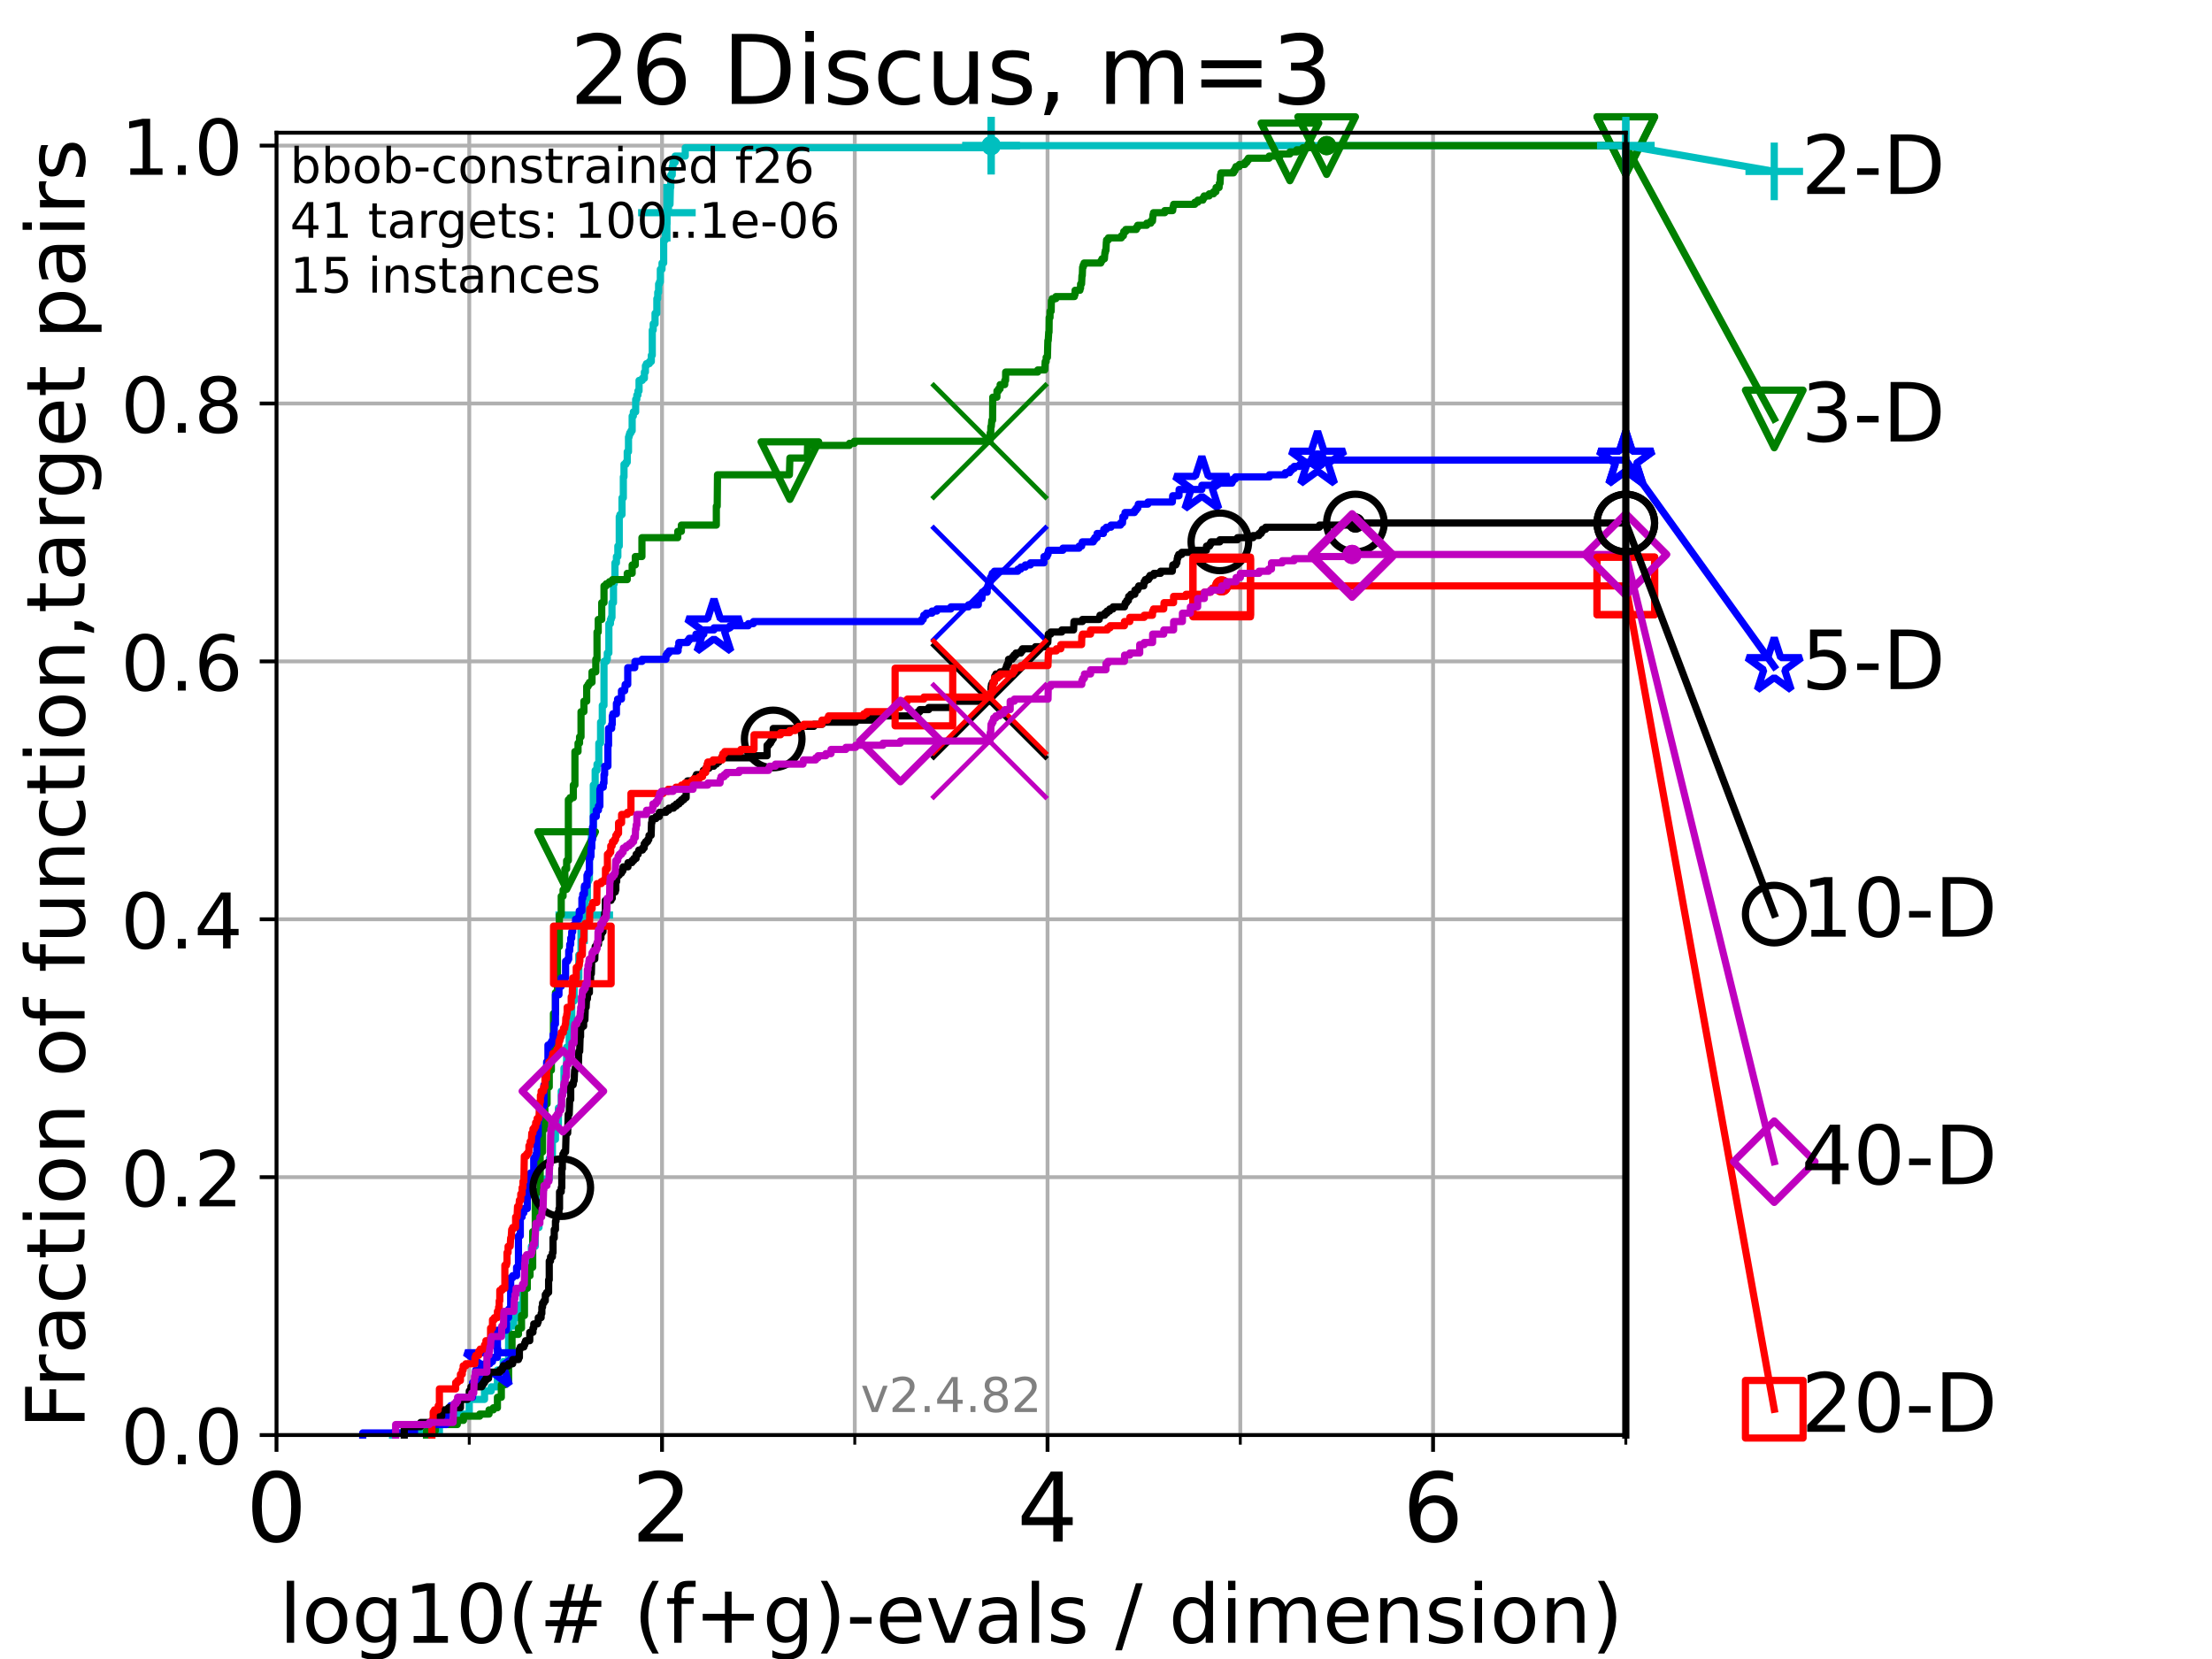 <?xml version="1.0" encoding="utf-8" standalone="no"?>
<!DOCTYPE svg PUBLIC "-//W3C//DTD SVG 1.1//EN"
  "http://www.w3.org/Graphics/SVG/1.1/DTD/svg11.dtd">
<!-- Created with matplotlib (https://matplotlib.org/) -->
<svg height="345.6pt" version="1.1" viewBox="0 0 460.8 345.6" width="460.8pt" xmlns="http://www.w3.org/2000/svg" xmlns:xlink="http://www.w3.org/1999/xlink">
 <defs>
  <style type="text/css">*{stroke-linecap:butt;stroke-linejoin:round;}</style>
 </defs>
 <g id="figure_1">
  <g id="patch_1">
   <path d="M 0 345.6 
L 460.8 345.6 
L 460.8 0 
L 0 0 
z
" style="fill:#ffffff;"/>
  </g>
  <g id="axes_1">
   <g id="patch_2">
    <path d="M 57.6 298.944 
L 338.688 298.944 
L 338.688 27.648 
L 57.6 27.648 
z
" style="fill:#ffffff;"/>
   </g>
   <g id="matplotlib.axis_1">
    <g id="xtick_1">
     <g id="line2d_1">
      <path clip-path="url(#p468c80a33f)" d="M 57.6 298.944 
L 57.6 27.648 
" style="fill:none;stroke:#b0b0b0;stroke-linecap:square;stroke-width:0.8;"/>
     </g>
     <g id="line2d_2">
      <defs>
       <path d="M 0 0 
L 0 3.5 
" id="m3606b615c6" style="stroke:#000000;stroke-width:0.8;"/>
      </defs>
      <g>
       <use style="stroke:#000000;stroke-width:0.8;" x="57.6" xlink:href="#m3606b615c6" y="298.944"/>
      </g>
     </g>
     <g id="text_1">
      <!-- 0 -->
      <g transform="translate(51.237 321.141)scale(0.2 -0.2)">
       <defs>
        <path d="M 31.781 66.406 
Q 24.172 66.406 20.328 58.906 
Q 16.5 51.422 16.5 36.375 
Q 16.5 21.391 20.328 13.891 
Q 24.172 6.391 31.781 6.391 
Q 39.453 6.391 43.281 13.891 
Q 47.125 21.391 47.125 36.375 
Q 47.125 51.422 43.281 58.906 
Q 39.453 66.406 31.781 66.406 
z
M 31.781 74.219 
Q 44.047 74.219 50.516 64.516 
Q 56.984 54.828 56.984 36.375 
Q 56.984 17.969 50.516 8.266 
Q 44.047 -1.422 31.781 -1.422 
Q 19.531 -1.422 13.062 8.266 
Q 6.594 17.969 6.594 36.375 
Q 6.594 54.828 13.062 64.516 
Q 19.531 74.219 31.781 74.219 
z
" id="DejaVuSans-48"/>
       </defs>
       <use xlink:href="#DejaVuSans-48"/>
      </g>
     </g>
    </g>
    <g id="xtick_2">
     <g id="line2d_3">
      <path clip-path="url(#p468c80a33f)" d="M 137.911 298.944 
L 137.911 27.648 
" style="fill:none;stroke:#b0b0b0;stroke-linecap:square;stroke-width:0.8;"/>
     </g>
     <g id="line2d_4">
      <g>
       <use style="stroke:#000000;stroke-width:0.8;" x="137.911" xlink:href="#m3606b615c6" y="298.944"/>
      </g>
     </g>
     <g id="text_2">
      <!-- 2 -->
      <g transform="translate(131.548 321.141)scale(0.2 -0.2)">
       <defs>
        <path d="M 19.188 8.297 
L 53.609 8.297 
L 53.609 0 
L 7.328 0 
L 7.328 8.297 
Q 12.938 14.109 22.625 23.891 
Q 32.328 33.688 34.812 36.531 
Q 39.547 41.844 41.422 45.531 
Q 43.312 49.219 43.312 52.781 
Q 43.312 58.594 39.234 62.25 
Q 35.156 65.922 28.609 65.922 
Q 23.969 65.922 18.812 64.312 
Q 13.672 62.703 7.812 59.422 
L 7.812 69.391 
Q 13.766 71.781 18.938 73 
Q 24.125 74.219 28.422 74.219 
Q 39.75 74.219 46.484 68.547 
Q 53.219 62.891 53.219 53.422 
Q 53.219 48.922 51.531 44.891 
Q 49.859 40.875 45.406 35.406 
Q 44.188 33.984 37.641 27.219 
Q 31.109 20.453 19.188 8.297 
z
" id="DejaVuSans-50"/>
       </defs>
       <use xlink:href="#DejaVuSans-50"/>
      </g>
     </g>
    </g>
    <g id="xtick_3">
     <g id="line2d_5">
      <path clip-path="url(#p468c80a33f)" d="M 218.222 298.944 
L 218.222 27.648 
" style="fill:none;stroke:#b0b0b0;stroke-linecap:square;stroke-width:0.8;"/>
     </g>
     <g id="line2d_6">
      <g>
       <use style="stroke:#000000;stroke-width:0.8;" x="218.222" xlink:href="#m3606b615c6" y="298.944"/>
      </g>
     </g>
     <g id="text_3">
      <!-- 4 -->
      <g transform="translate(211.859 321.141)scale(0.2 -0.2)">
       <defs>
        <path d="M 37.797 64.312 
L 12.891 25.391 
L 37.797 25.391 
z
M 35.203 72.906 
L 47.609 72.906 
L 47.609 25.391 
L 58.016 25.391 
L 58.016 17.188 
L 47.609 17.188 
L 47.609 0 
L 37.797 0 
L 37.797 17.188 
L 4.891 17.188 
L 4.891 26.703 
z
" id="DejaVuSans-52"/>
       </defs>
       <use xlink:href="#DejaVuSans-52"/>
      </g>
     </g>
    </g>
    <g id="xtick_4">
     <g id="line2d_7">
      <path clip-path="url(#p468c80a33f)" d="M 298.533 298.944 
L 298.533 27.648 
" style="fill:none;stroke:#b0b0b0;stroke-linecap:square;stroke-width:0.8;"/>
     </g>
     <g id="line2d_8">
      <g>
       <use style="stroke:#000000;stroke-width:0.8;" x="298.533" xlink:href="#m3606b615c6" y="298.944"/>
      </g>
     </g>
     <g id="text_4">
      <!-- 6 -->
      <g transform="translate(292.17 321.141)scale(0.2 -0.2)">
       <defs>
        <path d="M 33.016 40.375 
Q 26.375 40.375 22.484 35.828 
Q 18.609 31.297 18.609 23.391 
Q 18.609 15.531 22.484 10.953 
Q 26.375 6.391 33.016 6.391 
Q 39.656 6.391 43.531 10.953 
Q 47.406 15.531 47.406 23.391 
Q 47.406 31.297 43.531 35.828 
Q 39.656 40.375 33.016 40.375 
z
M 52.594 71.297 
L 52.594 62.312 
Q 48.875 64.062 45.094 64.984 
Q 41.312 65.922 37.594 65.922 
Q 27.828 65.922 22.672 59.328 
Q 17.531 52.734 16.797 39.406 
Q 19.672 43.656 24.016 45.922 
Q 28.375 48.188 33.594 48.188 
Q 44.578 48.188 50.953 41.516 
Q 57.328 34.859 57.328 23.391 
Q 57.328 12.156 50.688 5.359 
Q 44.047 -1.422 33.016 -1.422 
Q 20.359 -1.422 13.672 8.266 
Q 6.984 17.969 6.984 36.375 
Q 6.984 53.656 15.188 63.938 
Q 23.391 74.219 37.203 74.219 
Q 40.922 74.219 44.703 73.484 
Q 48.484 72.75 52.594 71.297 
z
" id="DejaVuSans-54"/>
       </defs>
       <use xlink:href="#DejaVuSans-54"/>
      </g>
     </g>
    </g>
    <g id="xtick_5">
     <g id="line2d_9">
      <path clip-path="url(#p468c80a33f)" d="M 97.755 298.944 
L 97.755 27.648 
" style="fill:none;stroke:#b0b0b0;stroke-linecap:square;stroke-width:0.8;"/>
     </g>
     <g id="line2d_10">
      <defs>
       <path d="M 0 0 
L 0 2 
" id="m6dfbbb1a4e" style="stroke:#000000;stroke-width:0.6;"/>
      </defs>
      <g>
       <use style="stroke:#000000;stroke-width:0.6;" x="97.755" xlink:href="#m6dfbbb1a4e" y="298.944"/>
      </g>
     </g>
    </g>
    <g id="xtick_6">
     <g id="line2d_11">
      <path clip-path="url(#p468c80a33f)" d="M 178.066 298.944 
L 178.066 27.648 
" style="fill:none;stroke:#b0b0b0;stroke-linecap:square;stroke-width:0.8;"/>
     </g>
     <g id="line2d_12">
      <g>
       <use style="stroke:#000000;stroke-width:0.6;" x="178.066" xlink:href="#m6dfbbb1a4e" y="298.944"/>
      </g>
     </g>
    </g>
    <g id="xtick_7">
     <g id="line2d_13">
      <path clip-path="url(#p468c80a33f)" d="M 258.377 298.944 
L 258.377 27.648 
" style="fill:none;stroke:#b0b0b0;stroke-linecap:square;stroke-width:0.8;"/>
     </g>
     <g id="line2d_14">
      <g>
       <use style="stroke:#000000;stroke-width:0.6;" x="258.377" xlink:href="#m6dfbbb1a4e" y="298.944"/>
      </g>
     </g>
    </g>
    <g id="xtick_8">
     <g id="line2d_15">
      <path clip-path="url(#p468c80a33f)" d="M 338.688 298.944 
L 338.688 27.648 
" style="fill:none;stroke:#b0b0b0;stroke-linecap:square;stroke-width:0.8;"/>
     </g>
     <g id="line2d_16">
      <g>
       <use style="stroke:#000000;stroke-width:0.6;" x="338.688" xlink:href="#m6dfbbb1a4e" y="298.944"/>
      </g>
     </g>
    </g>
    <g id="text_5">
     <!-- log10(# (f+g)-evals / dimension) -->
     <g transform="translate(58.145 342.218)scale(0.17 -0.17)">
      <defs>
       <path d="M 9.422 75.984 
L 18.406 75.984 
L 18.406 0 
L 9.422 0 
z
" id="DejaVuSans-108"/>
       <path d="M 30.609 48.391 
Q 23.391 48.391 19.188 42.75 
Q 14.984 37.109 14.984 27.297 
Q 14.984 17.484 19.156 11.844 
Q 23.344 6.203 30.609 6.203 
Q 37.797 6.203 41.984 11.859 
Q 46.188 17.531 46.188 27.297 
Q 46.188 37.016 41.984 42.703 
Q 37.797 48.391 30.609 48.391 
z
M 30.609 56 
Q 42.328 56 49.016 48.375 
Q 55.719 40.766 55.719 27.297 
Q 55.719 13.875 49.016 6.219 
Q 42.328 -1.422 30.609 -1.422 
Q 18.844 -1.422 12.172 6.219 
Q 5.516 13.875 5.516 27.297 
Q 5.516 40.766 12.172 48.375 
Q 18.844 56 30.609 56 
z
" id="DejaVuSans-111"/>
       <path d="M 45.406 27.984 
Q 45.406 37.75 41.375 43.109 
Q 37.359 48.484 30.078 48.484 
Q 22.859 48.484 18.828 43.109 
Q 14.797 37.75 14.797 27.984 
Q 14.797 18.266 18.828 12.891 
Q 22.859 7.516 30.078 7.516 
Q 37.359 7.516 41.375 12.891 
Q 45.406 18.266 45.406 27.984 
z
M 54.391 6.781 
Q 54.391 -7.172 48.188 -13.984 
Q 42 -20.797 29.203 -20.797 
Q 24.469 -20.797 20.266 -20.094 
Q 16.062 -19.391 12.109 -17.922 
L 12.109 -9.188 
Q 16.062 -11.328 19.922 -12.344 
Q 23.781 -13.375 27.781 -13.375 
Q 36.625 -13.375 41.016 -8.766 
Q 45.406 -4.156 45.406 5.172 
L 45.406 9.625 
Q 42.625 4.781 38.281 2.391 
Q 33.938 0 27.875 0 
Q 17.828 0 11.672 7.656 
Q 5.516 15.328 5.516 27.984 
Q 5.516 40.672 11.672 48.328 
Q 17.828 56 27.875 56 
Q 33.938 56 38.281 53.609 
Q 42.625 51.219 45.406 46.391 
L 45.406 54.688 
L 54.391 54.688 
z
" id="DejaVuSans-103"/>
       <path d="M 12.406 8.297 
L 28.516 8.297 
L 28.516 63.922 
L 10.984 60.406 
L 10.984 69.391 
L 28.422 72.906 
L 38.281 72.906 
L 38.281 8.297 
L 54.391 8.297 
L 54.391 0 
L 12.406 0 
z
" id="DejaVuSans-49"/>
       <path d="M 31 75.875 
Q 24.469 64.656 21.281 53.656 
Q 18.109 42.672 18.109 31.391 
Q 18.109 20.125 21.312 9.062 
Q 24.516 -2 31 -13.188 
L 23.188 -13.188 
Q 15.875 -1.703 12.234 9.375 
Q 8.594 20.453 8.594 31.391 
Q 8.594 42.281 12.203 53.312 
Q 15.828 64.359 23.188 75.875 
z
" id="DejaVuSans-40"/>
       <path d="M 51.125 44 
L 36.922 44 
L 32.812 27.688 
L 47.125 27.688 
z
M 43.797 71.781 
L 38.719 51.516 
L 52.984 51.516 
L 58.109 71.781 
L 65.922 71.781 
L 60.891 51.516 
L 76.125 51.516 
L 76.125 44 
L 58.984 44 
L 54.984 27.688 
L 70.516 27.688 
L 70.516 20.219 
L 53.078 20.219 
L 48 0 
L 40.188 0 
L 45.219 20.219 
L 30.906 20.219 
L 25.875 0 
L 18.016 0 
L 23.094 20.219 
L 7.719 20.219 
L 7.719 27.688 
L 24.906 27.688 
L 29 44 
L 13.281 44 
L 13.281 51.516 
L 30.906 51.516 
L 35.891 71.781 
z
" id="DejaVuSans-35"/>
       <path id="DejaVuSans-32"/>
       <path d="M 37.109 75.984 
L 37.109 68.5 
L 28.516 68.5 
Q 23.688 68.5 21.797 66.547 
Q 19.922 64.594 19.922 59.516 
L 19.922 54.688 
L 34.719 54.688 
L 34.719 47.703 
L 19.922 47.703 
L 19.922 0 
L 10.891 0 
L 10.891 47.703 
L 2.297 47.703 
L 2.297 54.688 
L 10.891 54.688 
L 10.891 58.5 
Q 10.891 67.625 15.141 71.797 
Q 19.391 75.984 28.609 75.984 
z
" id="DejaVuSans-102"/>
       <path d="M 46 62.703 
L 46 35.5 
L 73.188 35.5 
L 73.188 27.203 
L 46 27.203 
L 46 0 
L 37.797 0 
L 37.797 27.203 
L 10.594 27.203 
L 10.594 35.5 
L 37.797 35.5 
L 37.797 62.703 
z
" id="DejaVuSans-43"/>
       <path d="M 8.016 75.875 
L 15.828 75.875 
Q 23.141 64.359 26.781 53.312 
Q 30.422 42.281 30.422 31.391 
Q 30.422 20.453 26.781 9.375 
Q 23.141 -1.703 15.828 -13.188 
L 8.016 -13.188 
Q 14.5 -2 17.703 9.062 
Q 20.906 20.125 20.906 31.391 
Q 20.906 42.672 17.703 53.656 
Q 14.5 64.656 8.016 75.875 
z
" id="DejaVuSans-41"/>
       <path d="M 4.891 31.391 
L 31.203 31.391 
L 31.203 23.391 
L 4.891 23.391 
z
" id="DejaVuSans-45"/>
       <path d="M 56.203 29.594 
L 56.203 25.203 
L 14.891 25.203 
Q 15.484 15.922 20.484 11.062 
Q 25.484 6.203 34.422 6.203 
Q 39.594 6.203 44.453 7.469 
Q 49.312 8.734 54.109 11.281 
L 54.109 2.781 
Q 49.266 0.734 44.188 -0.344 
Q 39.109 -1.422 33.891 -1.422 
Q 20.797 -1.422 13.156 6.188 
Q 5.516 13.812 5.516 26.812 
Q 5.516 40.234 12.766 48.109 
Q 20.016 56 32.328 56 
Q 43.359 56 49.781 48.891 
Q 56.203 41.797 56.203 29.594 
z
M 47.219 32.234 
Q 47.125 39.594 43.094 43.984 
Q 39.062 48.391 32.422 48.391 
Q 24.906 48.391 20.391 44.141 
Q 15.875 39.891 15.188 32.172 
z
" id="DejaVuSans-101"/>
       <path d="M 2.984 54.688 
L 12.5 54.688 
L 29.594 8.797 
L 46.688 54.688 
L 56.203 54.688 
L 35.688 0 
L 23.484 0 
z
" id="DejaVuSans-118"/>
       <path d="M 34.281 27.484 
Q 23.391 27.484 19.188 25 
Q 14.984 22.516 14.984 16.5 
Q 14.984 11.719 18.141 8.906 
Q 21.297 6.109 26.703 6.109 
Q 34.188 6.109 38.703 11.406 
Q 43.219 16.703 43.219 25.484 
L 43.219 27.484 
z
M 52.203 31.203 
L 52.203 0 
L 43.219 0 
L 43.219 8.297 
Q 40.141 3.328 35.547 0.953 
Q 30.953 -1.422 24.312 -1.422 
Q 15.922 -1.422 10.953 3.297 
Q 6 8.016 6 15.922 
Q 6 25.141 12.172 29.828 
Q 18.359 34.516 30.609 34.516 
L 43.219 34.516 
L 43.219 35.406 
Q 43.219 41.609 39.141 45 
Q 35.062 48.391 27.688 48.391 
Q 23 48.391 18.547 47.266 
Q 14.109 46.141 10.016 43.891 
L 10.016 52.203 
Q 14.938 54.109 19.578 55.047 
Q 24.219 56 28.609 56 
Q 40.484 56 46.344 49.844 
Q 52.203 43.703 52.203 31.203 
z
" id="DejaVuSans-97"/>
       <path d="M 44.281 53.078 
L 44.281 44.578 
Q 40.484 46.531 36.375 47.5 
Q 32.281 48.484 27.875 48.484 
Q 21.188 48.484 17.844 46.438 
Q 14.5 44.391 14.5 40.281 
Q 14.5 37.156 16.891 35.375 
Q 19.281 33.594 26.516 31.984 
L 29.594 31.297 
Q 39.156 29.25 43.188 25.516 
Q 47.219 21.781 47.219 15.094 
Q 47.219 7.469 41.188 3.016 
Q 35.156 -1.422 24.609 -1.422 
Q 20.219 -1.422 15.453 -0.562 
Q 10.688 0.297 5.422 2 
L 5.422 11.281 
Q 10.406 8.688 15.234 7.391 
Q 20.062 6.109 24.812 6.109 
Q 31.156 6.109 34.562 8.281 
Q 37.984 10.453 37.984 14.406 
Q 37.984 18.062 35.516 20.016 
Q 33.062 21.969 24.703 23.781 
L 21.578 24.516 
Q 13.234 26.266 9.516 29.906 
Q 5.812 33.547 5.812 39.891 
Q 5.812 47.609 11.281 51.797 
Q 16.75 56 26.812 56 
Q 31.781 56 36.172 55.266 
Q 40.578 54.547 44.281 53.078 
z
" id="DejaVuSans-115"/>
       <path d="M 25.391 72.906 
L 33.688 72.906 
L 8.297 -9.281 
L 0 -9.281 
z
" id="DejaVuSans-47"/>
       <path d="M 45.406 46.391 
L 45.406 75.984 
L 54.391 75.984 
L 54.391 0 
L 45.406 0 
L 45.406 8.203 
Q 42.578 3.328 38.25 0.953 
Q 33.938 -1.422 27.875 -1.422 
Q 17.969 -1.422 11.734 6.484 
Q 5.516 14.406 5.516 27.297 
Q 5.516 40.188 11.734 48.094 
Q 17.969 56 27.875 56 
Q 33.938 56 38.25 53.625 
Q 42.578 51.266 45.406 46.391 
z
M 14.797 27.297 
Q 14.797 17.391 18.875 11.75 
Q 22.953 6.109 30.078 6.109 
Q 37.203 6.109 41.297 11.75 
Q 45.406 17.391 45.406 27.297 
Q 45.406 37.203 41.297 42.844 
Q 37.203 48.484 30.078 48.484 
Q 22.953 48.484 18.875 42.844 
Q 14.797 37.203 14.797 27.297 
z
" id="DejaVuSans-100"/>
       <path d="M 9.422 54.688 
L 18.406 54.688 
L 18.406 0 
L 9.422 0 
z
M 9.422 75.984 
L 18.406 75.984 
L 18.406 64.594 
L 9.422 64.594 
z
" id="DejaVuSans-105"/>
       <path d="M 52 44.188 
Q 55.375 50.25 60.062 53.125 
Q 64.75 56 71.094 56 
Q 79.641 56 84.281 50.016 
Q 88.922 44.047 88.922 33.016 
L 88.922 0 
L 79.891 0 
L 79.891 32.719 
Q 79.891 40.578 77.094 44.375 
Q 74.312 48.188 68.609 48.188 
Q 61.625 48.188 57.562 43.547 
Q 53.516 38.922 53.516 30.906 
L 53.516 0 
L 44.484 0 
L 44.484 32.719 
Q 44.484 40.625 41.703 44.406 
Q 38.922 48.188 33.109 48.188 
Q 26.219 48.188 22.156 43.531 
Q 18.109 38.875 18.109 30.906 
L 18.109 0 
L 9.078 0 
L 9.078 54.688 
L 18.109 54.688 
L 18.109 46.188 
Q 21.188 51.219 25.484 53.609 
Q 29.781 56 35.688 56 
Q 41.656 56 45.828 52.969 
Q 50 49.953 52 44.188 
z
" id="DejaVuSans-109"/>
       <path d="M 54.891 33.016 
L 54.891 0 
L 45.906 0 
L 45.906 32.719 
Q 45.906 40.484 42.875 44.328 
Q 39.844 48.188 33.797 48.188 
Q 26.516 48.188 22.312 43.547 
Q 18.109 38.922 18.109 30.906 
L 18.109 0 
L 9.078 0 
L 9.078 54.688 
L 18.109 54.688 
L 18.109 46.188 
Q 21.344 51.125 25.703 53.562 
Q 30.078 56 35.797 56 
Q 45.219 56 50.047 50.172 
Q 54.891 44.344 54.891 33.016 
z
" id="DejaVuSans-110"/>
      </defs>
      <use xlink:href="#DejaVuSans-108"/>
      <use x="27.783" xlink:href="#DejaVuSans-111"/>
      <use x="88.965" xlink:href="#DejaVuSans-103"/>
      <use x="152.441" xlink:href="#DejaVuSans-49"/>
      <use x="216.064" xlink:href="#DejaVuSans-48"/>
      <use x="279.688" xlink:href="#DejaVuSans-40"/>
      <use x="318.701" xlink:href="#DejaVuSans-35"/>
      <use x="402.49" xlink:href="#DejaVuSans-32"/>
      <use x="434.277" xlink:href="#DejaVuSans-40"/>
      <use x="473.291" xlink:href="#DejaVuSans-102"/>
      <use x="508.496" xlink:href="#DejaVuSans-43"/>
      <use x="592.285" xlink:href="#DejaVuSans-103"/>
      <use x="655.762" xlink:href="#DejaVuSans-41"/>
      <use x="694.775" xlink:href="#DejaVuSans-45"/>
      <use x="730.859" xlink:href="#DejaVuSans-101"/>
      <use x="792.383" xlink:href="#DejaVuSans-118"/>
      <use x="851.562" xlink:href="#DejaVuSans-97"/>
      <use x="912.842" xlink:href="#DejaVuSans-108"/>
      <use x="940.625" xlink:href="#DejaVuSans-115"/>
      <use x="992.725" xlink:href="#DejaVuSans-32"/>
      <use x="1024.512" xlink:href="#DejaVuSans-47"/>
      <use x="1058.203" xlink:href="#DejaVuSans-32"/>
      <use x="1089.99" xlink:href="#DejaVuSans-100"/>
      <use x="1153.467" xlink:href="#DejaVuSans-105"/>
      <use x="1181.25" xlink:href="#DejaVuSans-109"/>
      <use x="1278.662" xlink:href="#DejaVuSans-101"/>
      <use x="1340.186" xlink:href="#DejaVuSans-110"/>
      <use x="1403.564" xlink:href="#DejaVuSans-115"/>
      <use x="1455.664" xlink:href="#DejaVuSans-105"/>
      <use x="1483.447" xlink:href="#DejaVuSans-111"/>
      <use x="1544.629" xlink:href="#DejaVuSans-110"/>
      <use x="1608.008" xlink:href="#DejaVuSans-41"/>
     </g>
    </g>
   </g>
   <g id="matplotlib.axis_2">
    <g id="ytick_1">
     <g id="line2d_17">
      <path clip-path="url(#p468c80a33f)" d="M 57.6 298.944 
L 338.688 298.944 
" style="fill:none;stroke:#b0b0b0;stroke-linecap:square;stroke-width:0.8;"/>
     </g>
     <g id="line2d_18">
      <defs>
       <path d="M 0 0 
L -3.5 0 
" id="m28aec7770b" style="stroke:#000000;stroke-width:0.8;"/>
      </defs>
      <g>
       <use style="stroke:#000000;stroke-width:0.8;" x="57.6" xlink:href="#m28aec7770b" y="298.944"/>
      </g>
     </g>
     <g id="text_6">
      <!-- 0.0 -->
      <g transform="translate(25.155 305.023)scale(0.16 -0.16)">
       <defs>
        <path d="M 10.688 12.406 
L 21 12.406 
L 21 0 
L 10.688 0 
z
" id="DejaVuSans-46"/>
       </defs>
       <use xlink:href="#DejaVuSans-48"/>
       <use x="63.623" xlink:href="#DejaVuSans-46"/>
       <use x="95.41" xlink:href="#DejaVuSans-48"/>
      </g>
     </g>
    </g>
    <g id="ytick_2">
     <g id="line2d_19">
      <path clip-path="url(#p468c80a33f)" d="M 57.6 245.222 
L 338.688 245.222 
" style="fill:none;stroke:#b0b0b0;stroke-linecap:square;stroke-width:0.8;"/>
     </g>
     <g id="line2d_20">
      <g>
       <use style="stroke:#000000;stroke-width:0.8;" x="57.6" xlink:href="#m28aec7770b" y="245.222"/>
      </g>
     </g>
     <g id="text_7">
      <!-- 0.2 -->
      <g transform="translate(25.155 251.301)scale(0.16 -0.16)">
       <use xlink:href="#DejaVuSans-48"/>
       <use x="63.623" xlink:href="#DejaVuSans-46"/>
       <use x="95.41" xlink:href="#DejaVuSans-50"/>
      </g>
     </g>
    </g>
    <g id="ytick_3">
     <g id="line2d_21">
      <path clip-path="url(#p468c80a33f)" d="M 57.6 191.5 
L 338.688 191.5 
" style="fill:none;stroke:#b0b0b0;stroke-linecap:square;stroke-width:0.8;"/>
     </g>
     <g id="line2d_22">
      <g>
       <use style="stroke:#000000;stroke-width:0.8;" x="57.6" xlink:href="#m28aec7770b" y="191.5"/>
      </g>
     </g>
     <g id="text_8">
      <!-- 0.4 -->
      <g transform="translate(25.155 197.579)scale(0.16 -0.16)">
       <use xlink:href="#DejaVuSans-48"/>
       <use x="63.623" xlink:href="#DejaVuSans-46"/>
       <use x="95.41" xlink:href="#DejaVuSans-52"/>
      </g>
     </g>
    </g>
    <g id="ytick_4">
     <g id="line2d_23">
      <path clip-path="url(#p468c80a33f)" d="M 57.6 137.778 
L 338.688 137.778 
" style="fill:none;stroke:#b0b0b0;stroke-linecap:square;stroke-width:0.8;"/>
     </g>
     <g id="line2d_24">
      <g>
       <use style="stroke:#000000;stroke-width:0.8;" x="57.6" xlink:href="#m28aec7770b" y="137.778"/>
      </g>
     </g>
     <g id="text_9">
      <!-- 0.6 -->
      <g transform="translate(25.155 143.857)scale(0.16 -0.16)">
       <use xlink:href="#DejaVuSans-48"/>
       <use x="63.623" xlink:href="#DejaVuSans-46"/>
       <use x="95.41" xlink:href="#DejaVuSans-54"/>
      </g>
     </g>
    </g>
    <g id="ytick_5">
     <g id="line2d_25">
      <path clip-path="url(#p468c80a33f)" d="M 57.6 84.056 
L 338.688 84.056 
" style="fill:none;stroke:#b0b0b0;stroke-linecap:square;stroke-width:0.8;"/>
     </g>
     <g id="line2d_26">
      <g>
       <use style="stroke:#000000;stroke-width:0.8;" x="57.6" xlink:href="#m28aec7770b" y="84.056"/>
      </g>
     </g>
     <g id="text_10">
      <!-- 0.8 -->
      <g transform="translate(25.155 90.135)scale(0.16 -0.16)">
       <defs>
        <path d="M 31.781 34.625 
Q 24.75 34.625 20.719 30.859 
Q 16.703 27.094 16.703 20.516 
Q 16.703 13.922 20.719 10.156 
Q 24.75 6.391 31.781 6.391 
Q 38.812 6.391 42.859 10.172 
Q 46.922 13.969 46.922 20.516 
Q 46.922 27.094 42.891 30.859 
Q 38.875 34.625 31.781 34.625 
z
M 21.922 38.812 
Q 15.578 40.375 12.031 44.719 
Q 8.5 49.078 8.5 55.328 
Q 8.5 64.062 14.719 69.141 
Q 20.953 74.219 31.781 74.219 
Q 42.672 74.219 48.875 69.141 
Q 55.078 64.062 55.078 55.328 
Q 55.078 49.078 51.531 44.719 
Q 48 40.375 41.703 38.812 
Q 48.828 37.156 52.797 32.312 
Q 56.781 27.484 56.781 20.516 
Q 56.781 9.906 50.312 4.234 
Q 43.844 -1.422 31.781 -1.422 
Q 19.734 -1.422 13.25 4.234 
Q 6.781 9.906 6.781 20.516 
Q 6.781 27.484 10.781 32.312 
Q 14.797 37.156 21.922 38.812 
z
M 18.312 54.391 
Q 18.312 48.734 21.844 45.562 
Q 25.391 42.391 31.781 42.391 
Q 38.141 42.391 41.719 45.562 
Q 45.312 48.734 45.312 54.391 
Q 45.312 60.062 41.719 63.234 
Q 38.141 66.406 31.781 66.406 
Q 25.391 66.406 21.844 63.234 
Q 18.312 60.062 18.312 54.391 
z
" id="DejaVuSans-56"/>
       </defs>
       <use xlink:href="#DejaVuSans-48"/>
       <use x="63.623" xlink:href="#DejaVuSans-46"/>
       <use x="95.41" xlink:href="#DejaVuSans-56"/>
      </g>
     </g>
    </g>
    <g id="ytick_6">
     <g id="line2d_27">
      <path clip-path="url(#p468c80a33f)" d="M 57.6 30.334 
L 338.688 30.334 
" style="fill:none;stroke:#b0b0b0;stroke-linecap:square;stroke-width:0.8;"/>
     </g>
     <g id="line2d_28">
      <g>
       <use style="stroke:#000000;stroke-width:0.8;" x="57.6" xlink:href="#m28aec7770b" y="30.334"/>
      </g>
     </g>
     <g id="text_11">
      <!-- 1.0 -->
      <g transform="translate(25.155 36.413)scale(0.16 -0.16)">
       <use xlink:href="#DejaVuSans-49"/>
       <use x="63.623" xlink:href="#DejaVuSans-46"/>
       <use x="95.41" xlink:href="#DejaVuSans-48"/>
      </g>
     </g>
    </g>
    <g id="text_12">
     <!-- Fraction of function,target pairs -->
     <g transform="translate(17.62 297.681)rotate(-90)scale(0.17 -0.17)">
      <defs>
       <path d="M 9.812 72.906 
L 51.703 72.906 
L 51.703 64.594 
L 19.672 64.594 
L 19.672 43.109 
L 48.578 43.109 
L 48.578 34.812 
L 19.672 34.812 
L 19.672 0 
L 9.812 0 
z
" id="DejaVuSans-70"/>
       <path d="M 41.109 46.297 
Q 39.594 47.172 37.812 47.578 
Q 36.031 48 33.891 48 
Q 26.266 48 22.188 43.047 
Q 18.109 38.094 18.109 28.812 
L 18.109 0 
L 9.078 0 
L 9.078 54.688 
L 18.109 54.688 
L 18.109 46.188 
Q 20.953 51.172 25.484 53.578 
Q 30.031 56 36.531 56 
Q 37.453 56 38.578 55.875 
Q 39.703 55.766 41.062 55.516 
z
" id="DejaVuSans-114"/>
       <path d="M 48.781 52.594 
L 48.781 44.188 
Q 44.969 46.297 41.141 47.344 
Q 37.312 48.391 33.406 48.391 
Q 24.656 48.391 19.812 42.844 
Q 14.984 37.312 14.984 27.297 
Q 14.984 17.281 19.812 11.734 
Q 24.656 6.203 33.406 6.203 
Q 37.312 6.203 41.141 7.25 
Q 44.969 8.297 48.781 10.406 
L 48.781 2.094 
Q 45.016 0.344 40.984 -0.531 
Q 36.969 -1.422 32.422 -1.422 
Q 20.062 -1.422 12.781 6.344 
Q 5.516 14.109 5.516 27.297 
Q 5.516 40.672 12.859 48.328 
Q 20.219 56 33.016 56 
Q 37.156 56 41.109 55.141 
Q 45.062 54.297 48.781 52.594 
z
" id="DejaVuSans-99"/>
       <path d="M 18.312 70.219 
L 18.312 54.688 
L 36.812 54.688 
L 36.812 47.703 
L 18.312 47.703 
L 18.312 18.016 
Q 18.312 11.328 20.141 9.422 
Q 21.969 7.516 27.594 7.516 
L 36.812 7.516 
L 36.812 0 
L 27.594 0 
Q 17.188 0 13.234 3.875 
Q 9.281 7.766 9.281 18.016 
L 9.281 47.703 
L 2.688 47.703 
L 2.688 54.688 
L 9.281 54.688 
L 9.281 70.219 
z
" id="DejaVuSans-116"/>
       <path d="M 8.5 21.578 
L 8.5 54.688 
L 17.484 54.688 
L 17.484 21.922 
Q 17.484 14.156 20.5 10.266 
Q 23.531 6.391 29.594 6.391 
Q 36.859 6.391 41.078 11.031 
Q 45.312 15.672 45.312 23.688 
L 45.312 54.688 
L 54.297 54.688 
L 54.297 0 
L 45.312 0 
L 45.312 8.406 
Q 42.047 3.422 37.719 1 
Q 33.406 -1.422 27.688 -1.422 
Q 18.266 -1.422 13.375 4.438 
Q 8.5 10.297 8.5 21.578 
z
M 31.109 56 
z
" id="DejaVuSans-117"/>
       <path d="M 11.719 12.406 
L 22.016 12.406 
L 22.016 4 
L 14.016 -11.625 
L 7.719 -11.625 
L 11.719 4 
z
" id="DejaVuSans-44"/>
       <path d="M 18.109 8.203 
L 18.109 -20.797 
L 9.078 -20.797 
L 9.078 54.688 
L 18.109 54.688 
L 18.109 46.391 
Q 20.953 51.266 25.266 53.625 
Q 29.594 56 35.594 56 
Q 45.562 56 51.781 48.094 
Q 58.016 40.188 58.016 27.297 
Q 58.016 14.406 51.781 6.484 
Q 45.562 -1.422 35.594 -1.422 
Q 29.594 -1.422 25.266 0.953 
Q 20.953 3.328 18.109 8.203 
z
M 48.688 27.297 
Q 48.688 37.203 44.609 42.844 
Q 40.531 48.484 33.406 48.484 
Q 26.266 48.484 22.188 42.844 
Q 18.109 37.203 18.109 27.297 
Q 18.109 17.391 22.188 11.75 
Q 26.266 6.109 33.406 6.109 
Q 40.531 6.109 44.609 11.75 
Q 48.688 17.391 48.688 27.297 
z
" id="DejaVuSans-112"/>
      </defs>
      <use xlink:href="#DejaVuSans-70"/>
      <use x="50.27" xlink:href="#DejaVuSans-114"/>
      <use x="91.383" xlink:href="#DejaVuSans-97"/>
      <use x="152.662" xlink:href="#DejaVuSans-99"/>
      <use x="207.643" xlink:href="#DejaVuSans-116"/>
      <use x="246.852" xlink:href="#DejaVuSans-105"/>
      <use x="274.635" xlink:href="#DejaVuSans-111"/>
      <use x="335.816" xlink:href="#DejaVuSans-110"/>
      <use x="399.195" xlink:href="#DejaVuSans-32"/>
      <use x="430.982" xlink:href="#DejaVuSans-111"/>
      <use x="492.164" xlink:href="#DejaVuSans-102"/>
      <use x="527.369" xlink:href="#DejaVuSans-32"/>
      <use x="559.156" xlink:href="#DejaVuSans-102"/>
      <use x="594.361" xlink:href="#DejaVuSans-117"/>
      <use x="657.74" xlink:href="#DejaVuSans-110"/>
      <use x="721.119" xlink:href="#DejaVuSans-99"/>
      <use x="776.1" xlink:href="#DejaVuSans-116"/>
      <use x="815.309" xlink:href="#DejaVuSans-105"/>
      <use x="843.092" xlink:href="#DejaVuSans-111"/>
      <use x="904.273" xlink:href="#DejaVuSans-110"/>
      <use x="967.652" xlink:href="#DejaVuSans-44"/>
      <use x="999.439" xlink:href="#DejaVuSans-116"/>
      <use x="1038.648" xlink:href="#DejaVuSans-97"/>
      <use x="1099.928" xlink:href="#DejaVuSans-114"/>
      <use x="1139.291" xlink:href="#DejaVuSans-103"/>
      <use x="1202.768" xlink:href="#DejaVuSans-101"/>
      <use x="1264.291" xlink:href="#DejaVuSans-116"/>
      <use x="1303.5" xlink:href="#DejaVuSans-32"/>
      <use x="1335.287" xlink:href="#DejaVuSans-112"/>
      <use x="1398.764" xlink:href="#DejaVuSans-97"/>
      <use x="1460.043" xlink:href="#DejaVuSans-105"/>
      <use x="1487.826" xlink:href="#DejaVuSans-114"/>
      <use x="1528.939" xlink:href="#DejaVuSans-115"/>
     </g>
    </g>
   </g>
   <g id="line2d_29">
    <defs>
     <path d="M 0 1.5 
C 0.398 1.5 0.779 1.342 1.061 1.061 
C 1.342 0.779 1.5 0.398 1.5 0 
C 1.5 -0.398 1.342 -0.779 1.061 -1.061 
C 0.779 -1.342 0.398 -1.5 0 -1.5 
C -0.398 -1.5 -0.779 -1.342 -1.061 -1.061 
C -1.342 -0.779 -1.5 -0.398 -1.5 0 
C -1.5 0.398 -1.342 0.779 -1.061 1.061 
C -0.779 1.342 -0.398 1.5 0 1.5 
z
" id="mc86b74b9f2" style="stroke:#00bfbf;"/>
    </defs>
    <g>
     <use style="fill:#00bfbf;stroke:#00bfbf;" x="206.469" xlink:href="#mc86b74b9f2" y="30.334"/>
     <use style="fill:#00bfbf;stroke:#00bfbf;" x="206.469" xlink:href="#mc86b74b9f2" y="30.334"/>
    </g>
   </g>
   <g id="line2d_30">
    <path d="M 81.776 298.944 
L 81.776 298.507 
L 91.535 298.507 
L 91.535 294.576 
L 97.755 294.576 
L 97.755 291.519 
L 100.935 291.519 
L 100.935 289.772 
L 102.331 289.772 
L 102.331 288.898 
L 103.623 288.898 
L 103.623 285.404 
L 104.826 285.404 
L 104.826 283.657 
L 105.952 283.657 
L 105.952 276.232 
L 107.009 276.232 
L 107.009 274.485 
L 108.006 274.485 
L 108.006 271.865 
L 108.949 271.865 
L 108.949 268.371 
L 109.843 268.371 
L 109.843 263.129 
L 110.694 263.129 
L 110.694 259.635 
L 111.506 259.635 
L 111.506 255.704 
L 112.281 255.704 
L 112.281 249.153 
L 113.023 249.153 
L 113.023 245.659 
L 114.419 245.659 
L 114.419 241.291 
L 115.077 241.291 
L 115.077 237.36 
L 115.711 237.36 
L 115.711 234.74 
L 116.323 234.74 
L 116.323 230.809 
L 116.914 230.809 
L 116.914 227.315 
L 117.486 227.315 
L 117.486 222.51 
L 118.04 222.51 
L 118.04 218.143 
L 118.577 218.143 
L 118.577 215.085 
L 119.097 215.085 
L 119.097 208.534 
L 119.603 208.534 
L 119.603 203.729 
L 120.572 203.729 
L 120.572 198.925 
L 121.037 198.925 
L 121.037 192.81 
L 121.49 192.81 
L 121.49 191.063 
L 121.712 191.063 
L 121.712 190.627 
L 121.931 190.627 
L 121.931 187.132 
L 122.362 187.132 
L 122.362 183.638 
L 122.573 183.638 
L 122.573 183.202 
L 122.782 183.202 
L 122.782 176.213 
L 123.193 176.213 
L 123.193 173.593 
L 123.594 173.593 
L 123.594 163.547 
L 123.985 163.547 
L 123.985 160.49 
L 124.369 160.49 
L 124.369 159.179 
L 124.744 159.179 
L 124.744 154.812 
L 125.111 154.812 
L 125.111 150.444 
L 125.471 150.444 
L 125.471 146.95 
L 125.823 146.95 
L 125.823 137.778 
L 126.338 137.778 
L 126.338 137.341 
L 126.507 137.341 
L 126.507 136.031 
L 126.839 136.031 
L 126.839 129.916 
L 127.165 129.916 
L 127.165 129.043 
L 127.326 129.043 
L 127.326 128.606 
L 127.485 128.606 
L 127.485 125.549 
L 127.799 125.549 
L 127.799 121.618 
L 127.954 121.618 
L 127.954 120.744 
L 128.108 120.744 
L 128.108 117.25 
L 128.411 117.25 
L 128.411 115.94 
L 128.709 115.94 
L 128.709 113.756 
L 129.002 113.756 
L 129.002 107.641 
L 129.147 107.641 
L 129.147 107.205 
L 129.574 107.205 
L 129.574 103.71 
L 129.853 103.71 
L 129.853 99.343 
L 129.991 99.343 
L 129.991 96.722 
L 130.398 96.722 
L 130.398 96.285 
L 130.665 96.285 
L 130.665 94.102 
L 130.927 94.102 
L 130.927 91.044 
L 131.056 91.044 
L 131.056 90.608 
L 131.185 90.608 
L 131.185 90.171 
L 131.44 90.171 
L 131.44 89.734 
L 131.691 89.734 
L 131.691 86.677 
L 131.938 86.677 
L 131.938 85.803 
L 132.423 85.803 
L 132.423 83.183 
L 132.66 83.183 
L 132.66 82.309 
L 132.894 82.309 
L 132.894 81.435 
L 133.125 81.435 
L 133.125 79.252 
L 133.8 79.252 
L 133.8 78.815 
L 134.236 78.815 
L 134.236 77.505 
L 134.45 77.505 
L 134.45 76.194 
L 134.661 76.194 
L 134.661 75.758 
L 135.281 75.758 
L 135.281 75.321 
L 135.682 75.321 
L 135.682 74.011 
L 135.879 74.011 
L 135.879 68.769 
L 136.073 68.769 
L 136.073 67.459 
L 136.457 67.459 
L 136.457 65.275 
L 136.832 65.275 
L 136.832 62.218 
L 137.016 62.218 
L 137.016 60.908 
L 137.199 60.908 
L 137.199 59.161 
L 137.38 59.161 
L 137.38 58.724 
L 137.559 58.724 
L 137.559 56.103 
L 137.911 56.103 
L 137.911 54.793 
L 138.256 54.793 
L 138.256 49.988 
L 138.595 49.988 
L 138.595 46.494 
L 138.927 46.494 
L 138.927 44.311 
L 139.091 44.311 
L 139.091 43.437 
L 139.253 43.437 
L 139.253 42.563 
L 139.573 42.563 
L 139.652 39.069 
L 139.731 39.069 
L 139.731 36.449 
L 140.042 36.449 
L 140.042 34.702 
L 140.196 34.702 
L 140.196 33.828 
L 140.649 33.828 
L 140.649 32.518 
L 142.753 32.518 
L 142.753 30.771 
L 206.469 30.771 
L 206.469 30.334 
L 338.688 30.334 
L 338.688 30.334 
" style="fill:none;stroke:#00bfbf;stroke-linecap:square;stroke-width:1.5;"/>
   </g>
   <g id="line2d_31">
    <defs>
     <path d="M -6 0 
L 6 0 
M 0 6 
L 0 -6 
" id="mdd60464091" style="stroke:#00bfbf;stroke-width:1.5;"/>
    </defs>
    <g>
     <use style="fill-opacity:0;stroke:#00bfbf;stroke-width:1.5;" x="121.712" xlink:href="#mdd60464091" y="190.627"/>
     <use style="fill-opacity:0;stroke:#00bfbf;stroke-width:1.5;" x="138.927" xlink:href="#mdd60464091" y="44.311"/>
     <use style="fill-opacity:0;stroke:#00bfbf;stroke-width:1.5;" x="206.469" xlink:href="#mdd60464091" y="30.334"/>
     <use style="fill-opacity:0;stroke:#00bfbf;stroke-width:1.5;" x="206.469" xlink:href="#mdd60464091" y="30.334"/>
     <use style="fill-opacity:0;stroke:#00bfbf;stroke-width:1.5;" x="338.688" xlink:href="#mdd60464091" y="30.334"/>
    </g>
   </g>
   <g id="line2d_32">
    <path style="fill:none;stroke:#00bfbf;stroke-linecap:square;stroke-width:1.5;"/>
    <g/>
   </g>
   <g id="line2d_33">
    <defs>
     <path d="M 0 1.5 
C 0.398 1.5 0.779 1.342 1.061 1.061 
C 1.342 0.779 1.5 0.398 1.5 0 
C 1.5 -0.398 1.342 -0.779 1.061 -1.061 
C 0.779 -1.342 0.398 -1.5 0 -1.5 
C -0.398 -1.5 -0.779 -1.342 -1.061 -1.061 
C -1.342 -0.779 -1.5 -0.398 -1.5 0 
C -1.5 0.398 -1.342 0.779 -1.061 1.061 
C -0.779 1.342 -0.398 1.5 0 1.5 
z
" id="m015bbe548a" style="stroke:#008000;"/>
    </defs>
    <g>
     <use style="fill:#008000;stroke:#008000;" x="276.364" xlink:href="#m015bbe548a" y="30.334"/>
     <use style="fill:#008000;stroke:#008000;" x="276.364" xlink:href="#m015bbe548a" y="30.334"/>
    </g>
   </g>
   <g id="line2d_34">
    <path d="M 88.847 298.944 
L 88.847 298.07 
L 90.684 298.07 
L 90.684 296.76 
L 95.26 296.76 
L 95.26 295.887 
L 96.552 295.887 
L 96.552 295.013 
L 99.938 295.013 
L 99.938 294.576 
L 101.878 294.576 
L 101.878 293.703 
L 102.772 293.703 
L 102.772 293.266 
L 103.623 293.266 
L 103.623 291.082 
L 104.435 291.082 
L 104.435 288.462 
L 105.21 288.462 
L 105.21 287.588 
L 105.952 287.588 
L 105.952 284.094 
L 106.664 284.094 
L 106.664 277.979 
L 108.006 277.979 
L 108.006 276.669 
L 108.64 276.669 
L 108.64 274.048 
L 109.252 274.048 
L 109.252 268.371 
L 109.843 268.371 
L 109.843 265.75 
L 110.415 265.75 
L 110.415 264.003 
L 110.969 264.003 
L 110.969 256.578 
L 111.506 256.578 
L 111.506 248.279 
L 112.532 248.279 
L 112.532 239.981 
L 113.023 239.981 
L 113.023 235.176 
L 113.501 235.176 
L 113.501 229.935 
L 113.966 229.935 
L 113.966 226.441 
L 114.419 226.441 
L 114.419 222.947 
L 114.86 222.947 
L 114.86 218.579 
L 115.291 218.579 
L 115.291 211.154 
L 115.711 211.154 
L 115.711 206.787 
L 116.122 206.787 
L 116.122 197.178 
L 116.523 197.178 
L 116.523 190.627 
L 116.914 190.627 
L 116.914 186.696 
L 117.298 186.696 
L 117.298 185.385 
L 117.673 185.385 
L 117.673 181.018 
L 118.04 181.018 
L 118.04 179.271 
L 118.4 179.271 
L 118.4 166.604 
L 118.752 166.604 
L 118.752 166.168 
L 119.436 166.168 
L 119.436 163.547 
L 119.768 163.547 
L 119.768 156.559 
L 120.414 156.559 
L 120.414 154.812 
L 120.728 154.812 
L 120.728 153.502 
L 121.037 153.502 
L 121.037 148.26 
L 121.638 148.26 
L 121.638 146.077 
L 122.22 146.077 
L 122.22 143.019 
L 122.503 143.019 
L 122.503 142.582 
L 122.782 142.582 
L 122.782 142.146 
L 123.327 142.146 
L 123.327 139.962 
L 124.114 139.962 
L 124.114 137.341 
L 124.369 137.341 
L 124.369 131.663 
L 124.62 131.663 
L 124.62 129.043 
L 125.352 129.043 
L 125.352 125.549 
L 125.823 125.549 
L 125.823 122.055 
L 126.282 122.055 
L 126.282 121.618 
L 126.948 121.618 
L 126.948 121.181 
L 127.59 121.181 
L 127.59 120.744 
L 130.665 120.744 
L 130.665 119.434 
L 131.691 119.434 
L 131.691 117.687 
L 132.343 117.687 
L 132.343 115.94 
L 133.726 115.94 
L 133.726 112.009 
L 141.187 112.009 
L 141.187 110.699 
L 141.941 110.699 
L 141.941 109.388 
L 149.226 109.388 
L 149.226 105.458 
L 149.408 105.458 
L 149.468 98.906 
L 164.448 98.906 
L 164.549 95.412 
L 168.161 95.412 
L 168.243 92.791 
L 176.95 92.791 
L 176.95 92.355 
L 177.979 92.355 
L 177.979 91.918 
L 206.243 91.918 
L 206.273 90.171 
L 206.392 90.171 
L 206.413 88.86 
L 206.506 88.86 
L 206.606 87.55 
L 206.773 87.55 
L 206.809 82.746 
L 207.677 82.746 
L 207.683 81.435 
L 208.012 81.435 
L 208.012 80.999 
L 208.341 80.999 
L 208.349 80.125 
L 209.305 80.125 
L 209.308 79.252 
L 209.487 79.252 
L 209.496 77.505 
L 216.178 77.505 
L 216.178 77.068 
L 217.641 77.068 
L 217.73 75.321 
L 217.935 75.321 
L 217.936 74.447 
L 218.196 74.447 
L 218.288 70.953 
L 218.365 70.953 
L 218.467 69.206 
L 218.532 69.206 
L 218.567 66.149 
L 218.738 66.149 
L 218.746 64.838 
L 218.979 64.838 
L 219.017 62.655 
L 219.19 62.655 
L 219.19 62.218 
L 219.963 62.218 
L 219.963 61.781 
L 223.814 61.781 
L 223.814 61.344 
L 223.957 61.344 
L 223.962 60.471 
L 224.969 60.471 
L 224.969 60.034 
L 225.102 60.034 
L 225.106 59.161 
L 225.311 59.161 
L 225.392 57.413 
L 225.459 57.413 
L 225.523 55.666 
L 225.645 55.666 
L 225.645 55.23 
L 225.833 55.23 
L 225.833 54.793 
L 229.319 54.793 
L 229.319 54.356 
L 229.564 54.356 
L 229.564 53.919 
L 230.07 53.919 
L 230.172 52.609 
L 230.262 52.609 
L 230.262 52.172 
L 230.388 52.172 
L 230.471 50.425 
L 230.515 50.425 
L 230.515 49.988 
L 230.893 49.988 
L 230.893 49.552 
L 233.612 49.552 
L 233.612 49.115 
L 234.026 49.115 
L 234.089 48.241 
L 234.513 48.241 
L 234.513 47.805 
L 236.714 47.805 
L 236.714 47.368 
L 236.996 47.368 
L 236.996 46.931 
L 238.886 46.931 
L 238.886 46.494 
L 239.732 46.494 
L 239.732 46.058 
L 240.085 46.058 
L 240.18 44.747 
L 240.287 44.747 
L 240.287 44.311 
L 242.642 44.311 
L 242.642 43.874 
L 244.288 43.874 
L 244.381 43 
L 244.494 43 
L 244.494 42.563 
L 248.907 42.563 
L 248.907 42.127 
L 249.531 42.127 
L 249.531 41.69 
L 250.577 41.69 
L 250.577 41.253 
L 250.846 41.253 
L 250.846 40.816 
L 251.902 40.816 
L 251.902 40.38 
L 252.802 40.38 
L 252.802 39.943 
L 253.299 39.943 
L 253.327 39.069 
L 253.959 39.069 
L 254.004 38.196 
L 254.159 38.196 
L 254.242 36.449 
L 254.354 36.449 
L 254.354 36.012 
L 256.967 36.012 
L 256.967 35.575 
L 257.259 35.575 
L 257.259 35.139 
L 257.467 35.139 
L 257.467 34.702 
L 258.167 34.702 
L 258.167 34.265 
L 259.326 34.265 
L 259.326 33.828 
L 259.739 33.828 
L 259.739 33.391 
L 260.048 33.391 
L 260.048 32.955 
L 264.387 32.955 
L 264.387 32.518 
L 266.658 32.518 
L 266.658 32.081 
L 268.713 32.081 
L 268.713 31.644 
L 270.135 31.644 
L 270.135 31.208 
L 271.426 31.208 
L 271.426 30.771 
L 276.364 30.771 
L 276.364 30.334 
L 338.688 30.334 
L 338.688 30.334 
" style="fill:none;stroke:#008000;stroke-linecap:square;stroke-width:1.5;"/>
   </g>
   <g id="line2d_35">
    <defs>
     <path d="M -0 6 
L 6 -6 
L -6 -6 
z
" id="mace2065fe6" style="stroke:#008000;stroke-linejoin:miter;stroke-width:1.5;"/>
    </defs>
    <g>
     <use style="fill-opacity:0;stroke:#008000;stroke-linejoin:miter;stroke-width:1.5;" x="118.04" xlink:href="#mace2065fe6" y="179.271"/>
     <use style="fill-opacity:0;stroke:#008000;stroke-linejoin:miter;stroke-width:1.5;" x="164.549" xlink:href="#mace2065fe6" y="98.033"/>
     <use style="fill-opacity:0;stroke:#008000;stroke-linejoin:miter;stroke-width:1.5;" x="268.713" xlink:href="#mace2065fe6" y="31.644"/>
     <use style="fill-opacity:0;stroke:#008000;stroke-linejoin:miter;stroke-width:1.5;" x="276.364" xlink:href="#mace2065fe6" y="30.334"/>
     <use style="fill-opacity:0;stroke:#008000;stroke-linejoin:miter;stroke-width:1.5;" x="338.688" xlink:href="#mace2065fe6" y="30.334"/>
    </g>
   </g>
   <g id="line2d_36">
    <path style="fill:none;stroke:#008000;stroke-linecap:square;stroke-width:1.5;"/>
    <g/>
   </g>
   <g id="line2d_37">
    <path clip-path="url(#p468c80a33f)" d="M 206.145 91.918 
" style="fill:none;stroke:#008000;stroke-linecap:square;stroke-width:1.5;"/>
    <defs>
     <path d="M -12 12 
L 12 -12 
M -12 -12 
L 12 12 
" id="m822e2c44c7" style="stroke:#008000;"/>
    </defs>
    <g clip-path="url(#p468c80a33f)">
     <use style="fill:#008000;stroke:#008000;" x="206.145" xlink:href="#m822e2c44c7" y="91.918"/>
    </g>
   </g>
   <g id="line2d_38">
    <defs>
     <path d="M 0 1.5 
C 0.398 1.5 0.779 1.342 1.061 1.061 
C 1.342 0.779 1.5 0.398 1.5 0 
C 1.5 -0.398 1.342 -0.779 1.061 -1.061 
C 0.779 -1.342 0.398 -1.5 0 -1.5 
C -0.398 -1.5 -0.779 -1.342 -1.061 -1.061 
C -1.342 -0.779 -1.5 -0.398 -1.5 0 
C -1.5 0.398 -1.342 0.779 -1.061 1.061 
C -0.779 1.342 -0.398 1.5 0 1.5 
z
" id="mff7934c244" style="stroke:#0000ff;"/>
    </defs>
    <g>
     <use style="fill:#0000ff;stroke:#0000ff;" x="274.48" xlink:href="#mff7934c244" y="95.849"/>
     <use style="fill:#0000ff;stroke:#0000ff;" x="274.48" xlink:href="#mff7934c244" y="95.849"/>
    </g>
   </g>
   <g id="line2d_39">
    <path d="M 75.556 298.944 
L 75.556 298.507 
L 86.351 298.507 
L 86.351 296.76 
L 92.969 296.76 
L 92.969 293.703 
L 93.864 293.703 
L 93.864 292.829 
L 95.526 292.829 
L 95.526 291.082 
L 98.439 291.082 
L 98.439 288.025 
L 99.098 288.025 
L 99.098 285.404 
L 100.935 285.404 
L 100.935 284.094 
L 102.06 284.094 
L 102.06 283.657 
L 102.597 283.657 
L 102.597 282.784 
L 103.623 282.784 
L 103.623 277.106 
L 105.51 277.106 
L 105.51 274.485 
L 105.952 274.485 
L 105.952 272.738 
L 106.383 272.738 
L 106.383 266.187 
L 106.803 266.187 
L 106.803 265.75 
L 107.614 265.75 
L 107.614 264.003 
L 108.006 264.003 
L 108.006 257.451 
L 108.389 257.451 
L 108.389 253.521 
L 108.764 253.521 
L 108.764 252.647 
L 109.132 252.647 
L 109.132 251.773 
L 109.843 251.773 
L 109.843 248.716 
L 110.189 248.716 
L 110.189 246.969 
L 110.527 246.969 
L 110.527 244.348 
L 111.186 244.348 
L 111.186 241.291 
L 111.506 241.291 
L 111.506 240.854 
L 111.663 240.854 
L 111.663 240.418 
L 111.82 240.418 
L 111.82 236.487 
L 112.128 236.487 
L 112.128 232.993 
L 112.432 232.993 
L 112.432 230.809 
L 113.023 230.809 
L 113.023 230.372 
L 113.311 230.372 
L 113.311 226.004 
L 113.595 226.004 
L 113.595 222.947 
L 113.874 222.947 
L 113.874 221.2 
L 114.148 221.2 
L 114.148 217.706 
L 114.685 217.706 
L 114.685 217.269 
L 114.947 217.269 
L 114.947 216.832 
L 115.206 216.832 
L 115.206 215.522 
L 115.46 215.522 
L 115.46 213.338 
L 115.711 213.338 
L 115.711 207.224 
L 116.443 207.224 
L 116.443 205.476 
L 116.914 205.476 
L 116.914 203.729 
L 117.821 203.729 
L 117.821 200.235 
L 118.257 200.235 
L 118.257 199.799 
L 118.471 199.799 
L 118.471 198.052 
L 118.682 198.052 
L 118.682 196.741 
L 118.891 196.741 
L 118.891 195.431 
L 119.097 195.431 
L 119.097 194.121 
L 119.301 194.121 
L 119.301 192.81 
L 119.899 192.81 
L 119.899 191.5 
L 120.477 191.5 
L 120.477 191.063 
L 120.666 191.063 
L 120.666 189.753 
L 121.219 189.753 
L 121.219 187.132 
L 121.4 187.132 
L 121.4 186.259 
L 121.756 186.259 
L 121.756 184.512 
L 122.277 184.512 
L 122.277 182.328 
L 122.447 182.328 
L 122.447 181.891 
L 122.782 181.891 
L 122.782 178.834 
L 122.948 178.834 
L 122.948 178.397 
L 123.111 178.397 
L 123.111 176.65 
L 123.274 176.65 
L 123.274 174.903 
L 123.434 174.903 
L 123.434 172.282 
L 123.594 172.282 
L 123.594 170.099 
L 124.216 170.099 
L 124.216 168.788 
L 124.669 168.788 
L 124.669 167.915 
L 124.965 167.915 
L 124.965 164.421 
L 125.111 164.421 
L 125.111 163.984 
L 125.683 163.984 
L 125.683 163.11 
L 125.823 163.11 
L 125.823 161.363 
L 125.962 161.363 
L 125.962 159.616 
L 126.64 159.616 
L 126.64 155.249 
L 126.773 155.249 
L 126.773 151.755 
L 127.421 151.755 
L 127.421 150.881 
L 127.548 150.881 
L 127.548 149.134 
L 127.674 149.134 
L 127.674 148.697 
L 128.411 148.697 
L 128.411 146.513 
L 128.65 146.513 
L 128.65 145.64 
L 129.461 145.64 
L 129.461 143.893 
L 130.128 143.893 
L 130.237 142.582 
L 130.77 142.582 
L 130.77 139.088 
L 132.23 139.088 
L 132.279 137.778 
L 133.756 137.778 
L 133.756 137.341 
L 138.728 137.341 
L 138.728 136.468 
L 138.993 136.468 
L 138.993 136.031 
L 139.382 136.031 
L 139.382 135.594 
L 141.264 135.594 
L 141.264 134.721 
L 141.407 134.721 
L 141.407 133.847 
L 143.248 133.847 
L 143.248 133.41 
L 143.578 133.41 
L 143.578 132.974 
L 144.935 132.974 
L 144.982 132.1 
L 146.623 132.1 
L 146.623 131.227 
L 148.733 131.227 
L 148.733 130.79 
L 152.068 130.79 
L 152.068 130.353 
L 155.892 130.353 
L 155.892 129.916 
L 156.953 129.916 
L 156.953 129.48 
L 191.981 129.48 
L 191.981 129.043 
L 192.323 129.043 
L 192.43 128.169 
L 192.947 128.169 
L 192.947 127.732 
L 194.156 127.732 
L 194.156 127.296 
L 195.163 127.296 
L 195.163 126.859 
L 198.085 126.859 
L 198.085 126.422 
L 201.761 126.422 
L 201.761 125.985 
L 203.807 125.985 
L 203.807 124.675 
L 204.567 124.675 
L 204.613 123.365 
L 205.643 123.365 
L 205.651 122.491 
L 205.766 122.491 
L 205.766 122.055 
L 205.916 122.055 
L 205.916 121.618 
L 206.227 121.618 
L 206.327 120.307 
L 206.558 120.307 
L 206.558 119.871 
L 206.699 119.871 
L 206.699 119.434 
L 207.147 119.434 
L 207.147 118.997 
L 212.035 118.997 
L 212.035 118.56 
L 212.653 118.56 
L 212.653 118.124 
L 213.587 118.124 
L 213.587 117.687 
L 214.658 117.687 
L 214.658 117.25 
L 217.476 117.25 
L 217.479 115.94 
L 218.113 115.94 
L 218.113 115.503 
L 218.322 115.503 
L 218.322 115.066 
L 218.436 115.066 
L 218.436 114.63 
L 221.423 114.63 
L 221.423 114.193 
L 224.8 114.193 
L 224.8 113.756 
L 225.333 113.756 
L 225.333 113.319 
L 225.455 113.319 
L 225.455 112.883 
L 227.761 112.883 
L 227.761 112.446 
L 228.052 112.446 
L 228.052 112.009 
L 228.537 112.009 
L 228.538 111.135 
L 229.866 111.135 
L 229.935 110.262 
L 230.473 110.262 
L 230.473 109.825 
L 231.44 109.825 
L 231.44 109.388 
L 233.416 109.388 
L 233.416 108.952 
L 233.839 108.952 
L 233.91 107.641 
L 234.332 107.641 
L 234.361 106.768 
L 236.329 106.768 
L 236.329 106.331 
L 236.676 106.331 
L 236.676 105.894 
L 237.018 105.894 
L 237.018 105.458 
L 237.13 105.458 
L 237.13 105.021 
L 239.132 105.021 
L 239.132 104.584 
L 244.219 104.584 
L 244.291 103.274 
L 245.605 103.274 
L 245.631 101.963 
L 250.365 101.963 
L 250.367 101.09 
L 252.928 101.09 
L 252.928 100.653 
L 256.638 100.653 
L 256.638 100.216 
L 256.876 100.216 
L 256.876 99.78 
L 257.356 99.78 
L 257.356 99.343 
L 264.451 99.343 
L 264.451 98.906 
L 267.751 98.906 
L 267.751 98.469 
L 268.661 98.469 
L 268.661 98.033 
L 269.012 98.033 
L 269.012 97.596 
L 269.593 97.596 
L 269.593 97.159 
L 270.787 97.159 
L 270.787 96.722 
L 272.431 96.722 
L 272.431 96.285 
L 274.48 96.285 
L 274.48 95.849 
L 338.688 95.849 
L 338.688 95.849 
" style="fill:none;stroke:#0000ff;stroke-linecap:square;stroke-width:1.5;"/>
   </g>
   <g id="line2d_40">
    <defs>
     <path d="M 0 -6 
L -1.347 -1.854 
L -5.706 -1.854 
L -2.18 0.708 
L -3.527 4.854 
L -0 2.292 
L 3.527 4.854 
L 2.18 0.708 
L 5.706 -1.854 
L 1.347 -1.854 
z
" id="mbb0aeef0ef" style="stroke:#0000ff;stroke-linejoin:bevel;stroke-width:1.5;"/>
    </defs>
    <g>
     <use style="fill-opacity:0;stroke:#0000ff;stroke-linejoin:bevel;stroke-width:1.5;" x="102.597" xlink:href="#mbb0aeef0ef" y="283.657"/>
     <use style="fill-opacity:0;stroke:#0000ff;stroke-linejoin:bevel;stroke-width:1.5;" x="148.733" xlink:href="#mbb0aeef0ef" y="130.79"/>
     <use style="fill-opacity:0;stroke:#0000ff;stroke-linejoin:bevel;stroke-width:1.5;" x="250.367" xlink:href="#mbb0aeef0ef" y="101.09"/>
     <use style="fill-opacity:0;stroke:#0000ff;stroke-linejoin:bevel;stroke-width:1.5;" x="274.48" xlink:href="#mbb0aeef0ef" y="95.849"/>
     <use style="fill-opacity:0;stroke:#0000ff;stroke-linejoin:bevel;stroke-width:1.5;" x="338.688" xlink:href="#mbb0aeef0ef" y="95.849"/>
    </g>
   </g>
   <g id="line2d_41">
    <path style="fill:none;stroke:#0000ff;stroke-linecap:square;stroke-width:1.5;"/>
    <g/>
   </g>
   <g id="line2d_42">
    <path clip-path="url(#p468c80a33f)" d="M 206.137 121.618 
" style="fill:none;stroke:#0000ff;stroke-linecap:square;stroke-width:1.5;"/>
    <defs>
     <path d="M -12 12 
L 12 -12 
M -12 -12 
L 12 12 
" id="m3e602941ea" style="stroke:#0000ff;"/>
    </defs>
    <g clip-path="url(#p468c80a33f)">
     <use style="fill:#0000ff;stroke:#0000ff;" x="206.137" xlink:href="#m3e602941ea" y="121.618"/>
    </g>
   </g>
   <g id="line2d_43">
    <defs>
     <path d="M 0 1.5 
C 0.398 1.5 0.779 1.342 1.061 1.061 
C 1.342 0.779 1.5 0.398 1.5 0 
C 1.5 -0.398 1.342 -0.779 1.061 -1.061 
C 0.779 -1.342 0.398 -1.5 0 -1.5 
C -0.398 -1.5 -0.779 -1.342 -1.061 -1.061 
C -1.342 -0.779 -1.5 -0.398 -1.5 0 
C -1.5 0.398 -1.342 0.779 -1.061 1.061 
C -0.779 1.342 -0.398 1.5 0 1.5 
z
" id="mbcf6ad9a4e" style="stroke:#000000;"/>
    </defs>
    <g>
     <use style="stroke:#000000;" x="282.356" xlink:href="#mbcf6ad9a4e" y="108.952"/>
     <use style="stroke:#000000;" x="282.356" xlink:href="#mbcf6ad9a4e" y="108.952"/>
    </g>
   </g>
   <g id="line2d_44">
    <path d="M 84.213 298.944 
L 84.213 297.197 
L 87.644 297.197 
L 87.644 296.323 
L 91.03 296.323 
L 91.03 295.013 
L 92.027 295.013 
L 92.027 293.703 
L 93.422 293.703 
L 93.422 293.266 
L 95.918 293.266 
L 95.918 291.519 
L 97.403 291.519 
L 97.403 291.082 
L 97.755 291.082 
L 97.755 289.772 
L 98.101 289.772 
L 98.101 288.898 
L 100.344 288.898 
L 100.344 288.462 
L 100.642 288.462 
L 100.642 288.025 
L 100.935 288.025 
L 100.935 287.588 
L 101.223 287.588 
L 101.223 287.151 
L 101.786 287.151 
L 101.786 285.841 
L 104.115 285.841 
L 104.115 285.404 
L 104.592 285.404 
L 104.592 284.968 
L 104.826 284.968 
L 104.826 284.531 
L 105.952 284.531 
L 105.952 284.094 
L 106.803 284.094 
L 106.803 283.22 
L 108.006 283.22 
L 108.006 282.784 
L 108.199 282.784 
L 108.199 281.037 
L 108.389 281.037 
L 108.389 280.6 
L 109.132 280.6 
L 109.132 280.163 
L 109.312 280.163 
L 109.312 279.726 
L 109.491 279.726 
L 109.491 279.29 
L 110.359 279.29 
L 110.359 277.543 
L 111.023 277.543 
L 111.023 276.669 
L 111.186 276.669 
L 111.186 275.796 
L 111.975 275.796 
L 111.975 275.359 
L 112.128 275.359 
L 112.128 274.485 
L 112.73 274.485 
L 112.73 273.612 
L 112.877 273.612 
L 112.877 272.301 
L 113.023 272.301 
L 113.023 271.428 
L 113.311 271.428 
L 113.311 270.991 
L 113.595 270.991 
L 113.595 269.681 
L 113.874 269.681 
L 113.874 269.244 
L 114.284 269.244 
L 114.284 266.623 
L 114.419 266.623 
L 114.419 262.693 
L 114.685 262.693 
L 114.685 261.819 
L 115.077 261.819 
L 115.077 260.946 
L 115.206 260.946 
L 115.206 257.888 
L 115.46 257.888 
L 115.46 256.141 
L 115.711 256.141 
L 115.711 254.394 
L 115.835 254.394 
L 115.835 253.521 
L 116.203 253.521 
L 116.203 252.647 
L 116.443 252.647 
L 116.443 251.773 
L 116.562 251.773 
L 116.562 248.279 
L 116.914 248.279 
L 116.914 247.406 
L 117.03 247.406 
L 117.03 243.475 
L 117.145 243.475 
L 117.145 241.728 
L 117.26 241.728 
L 117.26 240.418 
L 117.486 240.418 
L 117.486 239.981 
L 117.821 239.981 
L 117.931 236.05 
L 118.257 236.05 
L 118.364 232.119 
L 118.577 232.119 
L 118.682 229.062 
L 118.891 229.062 
L 118.891 226.004 
L 119.402 226.004 
L 119.503 225.131 
L 119.603 225.131 
L 119.702 222.947 
L 119.801 222.947 
L 119.801 222.51 
L 120.477 222.51 
L 120.572 219.016 
L 120.759 219.016 
L 120.852 215.959 
L 120.945 215.959 
L 120.945 214.212 
L 121.128 214.212 
L 121.128 213.775 
L 121.579 213.775 
L 121.579 212.465 
L 121.844 212.465 
L 121.931 209.844 
L 122.105 209.844 
L 122.191 208.097 
L 122.362 208.097 
L 122.447 206.787 
L 122.782 206.787 
L 122.782 204.603 
L 123.03 204.603 
L 123.03 202.856 
L 123.193 202.856 
L 123.274 199.799 
L 123.908 199.799 
L 123.985 197.178 
L 124.293 197.178 
L 124.293 196.741 
L 124.669 196.741 
L 124.744 195.431 
L 125.183 195.431 
L 125.183 194.557 
L 125.328 194.557 
L 125.328 194.121 
L 125.612 194.121 
L 125.683 191.5 
L 125.892 191.5 
L 125.962 190.19 
L 126.1 190.19 
L 126.1 187.569 
L 127.294 187.569 
L 127.294 187.132 
L 127.548 187.132 
L 127.548 185.822 
L 128.169 185.822 
L 128.169 185.385 
L 128.291 185.385 
L 128.291 183.638 
L 128.471 183.638 
L 128.471 182.765 
L 128.591 182.765 
L 128.591 182.328 
L 129.002 182.328 
L 129.002 181.891 
L 129.461 181.891 
L 129.461 181.454 
L 129.742 181.454 
L 129.798 180.581 
L 130.822 180.581 
L 130.822 179.707 
L 131.641 179.707 
L 131.641 179.271 
L 132.036 179.271 
L 132.036 178.834 
L 132.518 178.834 
L 132.518 177.96 
L 132.94 177.96 
L 132.94 177.524 
L 133.079 177.524 
L 133.079 177.087 
L 133.844 177.087 
L 133.844 176.65 
L 134.193 176.65 
L 134.193 175.777 
L 134.492 175.777 
L 134.492 175.34 
L 134.912 175.34 
L 134.912 174.903 
L 135.159 174.903 
L 135.199 174.029 
L 135.642 174.029 
L 135.721 171.409 
L 135.8 171.409 
L 135.839 170.535 
L 136.645 170.535 
L 136.645 170.099 
L 137.344 170.099 
L 137.344 169.225 
L 138.728 169.225 
L 138.728 168.788 
L 139.317 168.788 
L 139.317 168.352 
L 140.318 168.352 
L 140.318 167.915 
L 140.886 167.915 
L 140.886 167.478 
L 141.464 167.478 
L 141.464 167.041 
L 141.941 167.041 
L 141.941 166.604 
L 142.459 166.604 
L 142.459 166.168 
L 142.937 166.168 
L 142.937 163.984 
L 143.222 163.984 
L 143.222 162.674 
L 144.701 162.674 
L 144.701 162.237 
L 144.865 162.237 
L 144.865 161.8 
L 145.075 161.8 
L 145.075 161.363 
L 146.431 161.363 
L 146.517 160.49 
L 146.979 160.49 
L 146.979 160.053 
L 147.71 160.053 
L 147.71 159.616 
L 148.696 159.616 
L 148.696 159.179 
L 149.251 159.179 
L 149.251 158.743 
L 149.771 158.743 
L 149.771 158.306 
L 150.276 158.306 
L 150.276 157.869 
L 156.765 157.869 
L 156.765 157.432 
L 159.798 157.432 
L 159.798 155.249 
L 160.172 155.249 
L 160.172 154.812 
L 160.528 154.812 
L 160.528 154.375 
L 160.765 154.375 
L 160.765 153.938 
L 161.073 153.938 
L 161.073 151.755 
L 166.186 151.755 
L 166.186 151.318 
L 169.549 151.318 
L 169.549 150.881 
L 171.3 150.881 
L 171.3 150.444 
L 178.226 150.444 
L 178.226 150.007 
L 181.551 150.007 
L 181.551 149.571 
L 182.284 149.571 
L 182.284 149.134 
L 191.155 149.134 
L 191.21 148.26 
L 191.622 148.26 
L 191.622 147.824 
L 193.473 147.824 
L 193.473 147.387 
L 198.302 147.387 
L 198.314 146.077 
L 206.28 146.077 
L 206.336 144.33 
L 206.401 144.33 
L 206.469 143.019 
L 206.545 143.019 
L 206.545 142.582 
L 206.737 142.582 
L 206.737 142.146 
L 207.135 142.146 
L 207.228 140.835 
L 207.477 140.835 
L 207.477 140.399 
L 208.353 140.399 
L 208.353 139.962 
L 209.321 139.962 
L 209.321 139.525 
L 209.559 139.525 
L 209.559 139.088 
L 209.685 139.088 
L 209.685 138.652 
L 209.888 138.652 
L 209.888 138.215 
L 210.093 138.215 
L 210.093 137.341 
L 210.857 137.341 
L 210.857 136.905 
L 211.226 136.905 
L 211.226 136.468 
L 211.639 136.468 
L 211.639 136.031 
L 212.673 136.031 
L 212.673 135.594 
L 212.986 135.594 
L 212.986 135.157 
L 215.701 135.157 
L 215.701 134.721 
L 217.786 134.721 
L 217.884 133.847 
L 218.277 133.847 
L 218.377 132.1 
L 218.889 132.1 
L 218.889 131.663 
L 221.191 131.663 
L 221.191 131.227 
L 223.653 131.227 
L 223.728 129.48 
L 225.488 129.48 
L 225.488 129.043 
L 228.985 129.043 
L 228.985 128.606 
L 229.15 128.606 
L 229.15 128.169 
L 230.136 128.169 
L 230.136 127.732 
L 230.604 127.732 
L 230.604 127.296 
L 231.169 127.296 
L 231.169 126.859 
L 231.858 126.859 
L 231.858 126.422 
L 234.255 126.422 
L 234.255 125.985 
L 234.407 125.985 
L 234.407 125.549 
L 234.71 125.549 
L 234.71 125.112 
L 235.07 125.112 
L 235.121 124.238 
L 235.569 124.238 
L 235.569 123.802 
L 236.414 123.802 
L 236.426 122.928 
L 236.992 122.928 
L 236.992 122.491 
L 237.216 122.491 
L 237.216 122.055 
L 238.263 122.055 
L 238.331 121.181 
L 238.588 121.181 
L 238.588 120.744 
L 239.266 120.744 
L 239.266 120.307 
L 239.563 120.307 
L 239.563 119.871 
L 240.376 119.871 
L 240.376 119.434 
L 241.772 119.434 
L 241.772 118.997 
L 244.211 118.997 
L 244.314 117.687 
L 244.946 117.687 
L 244.946 117.25 
L 245.162 117.25 
L 245.235 116.377 
L 245.33 116.377 
L 245.33 115.94 
L 245.539 115.94 
L 245.539 115.503 
L 246.175 115.503 
L 246.175 115.066 
L 248.468 115.066 
L 248.468 114.63 
L 251.322 114.63 
L 251.336 113.756 
L 251.99 113.756 
L 251.99 113.319 
L 252.266 113.319 
L 252.266 112.883 
L 254.118 112.883 
L 254.118 112.446 
L 257.792 112.446 
L 257.792 112.009 
L 261.038 112.009 
L 261.038 111.572 
L 262.259 111.572 
L 262.259 111.135 
L 262.725 111.135 
L 262.725 110.699 
L 262.983 110.699 
L 262.983 110.262 
L 263.665 110.262 
L 263.665 109.825 
L 274.87 109.825 
L 274.87 109.388 
L 282.356 109.388 
L 282.356 108.952 
L 338.688 108.952 
L 338.688 108.952 
" style="fill:none;stroke:#000000;stroke-linecap:square;stroke-width:1.5;"/>
   </g>
   <g id="line2d_45">
    <defs>
     <path d="M 0 6 
C 1.591 6 3.117 5.368 4.243 4.243 
C 5.368 3.117 6 1.591 6 0 
C 6 -1.591 5.368 -3.117 4.243 -4.243 
C 3.117 -5.368 1.591 -6 0 -6 
C -1.591 -6 -3.117 -5.368 -4.243 -4.243 
C -5.368 -3.117 -6 -1.591 -6 0 
C -6 1.591 -5.368 3.117 -4.243 4.243 
C -3.117 5.368 -1.591 6 0 6 
z
" id="m0a5f3831fa" style="stroke:#000000;stroke-width:1.5;"/>
    </defs>
    <g>
     <use style="fill-opacity:0;stroke:#000000;stroke-width:1.5;" x="117.03" xlink:href="#m0a5f3831fa" y="247.406"/>
     <use style="fill-opacity:0;stroke:#000000;stroke-width:1.5;" x="161.073" xlink:href="#m0a5f3831fa" y="153.938"/>
     <use style="fill-opacity:0;stroke:#000000;stroke-width:1.5;" x="254.118" xlink:href="#m0a5f3831fa" y="112.883"/>
     <use style="fill-opacity:0;stroke:#000000;stroke-width:1.5;" x="282.356" xlink:href="#m0a5f3831fa" y="108.952"/>
     <use style="fill-opacity:0;stroke:#000000;stroke-width:1.5;" x="338.688" xlink:href="#m0a5f3831fa" y="108.952"/>
    </g>
   </g>
   <g id="line2d_46">
    <path style="fill:none;stroke:#000000;stroke-linecap:square;stroke-width:1.5;"/>
    <g/>
   </g>
   <g id="line2d_47">
    <path clip-path="url(#p468c80a33f)" d="M 206.137 146.077 
" style="fill:none;stroke:#000000;stroke-linecap:square;stroke-width:1.5;"/>
    <defs>
     <path d="M -12 12 
L 12 -12 
M -12 -12 
L 12 12 
" id="m28afeb488c" style="stroke:#000000;"/>
    </defs>
    <g clip-path="url(#p468c80a33f)">
     <use style="stroke:#000000;" x="206.137" xlink:href="#m28afeb488c" y="146.077"/>
    </g>
   </g>
   <g id="line2d_48">
    <defs>
     <path d="M 0 1.5 
C 0.398 1.5 0.779 1.342 1.061 1.061 
C 1.342 0.779 1.5 0.398 1.5 0 
C 1.5 -0.398 1.342 -0.779 1.061 -1.061 
C 0.779 -1.342 0.398 -1.5 0 -1.5 
C -0.398 -1.5 -0.779 -1.342 -1.061 -1.061 
C -1.342 -0.779 -1.5 -0.398 -1.5 0 
C -1.5 0.398 -1.342 0.779 -1.061 1.061 
C -0.779 1.342 -0.398 1.5 0 1.5 
z
" id="mad6428adde" style="stroke:#ff0000;"/>
    </defs>
    <g>
     <use style="fill:#ff0000;stroke:#ff0000;" x="254.5" xlink:href="#mad6428adde" y="122.055"/>
     <use style="fill:#ff0000;stroke:#ff0000;" x="254.5" xlink:href="#mad6428adde" y="122.055"/>
    </g>
   </g>
   <g id="line2d_49">
    <path d="M 89.973 298.944 
L 89.973 295.887 
L 90.243 295.887 
L 90.243 294.14 
L 90.509 294.14 
L 90.509 293.703 
L 91.284 293.703 
L 91.284 292.829 
L 91.535 292.829 
L 91.535 289.335 
L 94.921 289.335 
L 94.921 288.025 
L 95.327 288.025 
L 95.327 287.588 
L 95.918 287.588 
L 95.918 286.278 
L 96.301 286.278 
L 96.301 285.404 
L 96.49 285.404 
L 96.49 284.531 
L 97.044 284.531 
L 97.044 284.094 
L 98.935 284.094 
L 98.935 282.784 
L 99.098 282.784 
L 99.098 282.347 
L 99.732 282.347 
L 99.732 281.473 
L 100.04 281.473 
L 100.04 281.037 
L 100.935 281.037 
L 100.935 280.163 
L 101.223 280.163 
L 101.223 279.29 
L 102.196 279.29 
L 102.196 276.669 
L 102.597 276.669 
L 102.597 274.922 
L 102.989 274.922 
L 102.989 274.485 
L 103.623 274.485 
L 103.623 273.175 
L 103.871 273.175 
L 103.871 272.301 
L 103.993 272.301 
L 103.993 270.991 
L 104.115 270.991 
L 104.115 268.807 
L 104.592 268.807 
L 104.592 268.371 
L 105.172 268.371 
L 105.172 263.566 
L 105.51 263.566 
L 105.51 263.129 
L 105.622 263.129 
L 105.622 260.946 
L 105.843 260.946 
L 105.843 259.635 
L 106.276 259.635 
L 106.383 257.888 
L 106.489 257.888 
L 106.594 256.141 
L 106.803 256.141 
L 106.803 255.704 
L 107.415 255.704 
L 107.415 253.521 
L 107.713 253.521 
L 107.811 251.337 
L 108.103 251.337 
L 108.199 250.026 
L 108.484 250.026 
L 108.484 248.716 
L 108.764 248.716 
L 108.764 247.406 
L 108.949 247.406 
L 108.949 246.096 
L 109.132 246.096 
L 109.222 240.854 
L 109.668 240.854 
L 109.668 240.418 
L 110.017 240.418 
L 110.017 239.981 
L 110.189 239.981 
L 110.189 238.671 
L 110.443 238.671 
L 110.443 237.797 
L 110.694 237.797 
L 110.777 236.05 
L 111.023 236.05 
L 111.023 235.176 
L 111.346 235.176 
L 111.346 234.74 
L 111.585 234.74 
L 111.585 233.866 
L 111.897 233.866 
L 111.897 232.993 
L 112.281 232.993 
L 112.356 231.246 
L 112.432 231.246 
L 112.432 229.499 
L 112.581 229.499 
L 112.581 228.188 
L 112.73 228.188 
L 112.73 227.315 
L 113.24 227.315 
L 113.24 226.441 
L 113.524 226.441 
L 113.524 224.694 
L 113.874 224.694 
L 113.874 222.51 
L 114.08 222.51 
L 114.08 222.074 
L 114.352 222.074 
L 114.352 221.2 
L 114.817 221.2 
L 114.817 220.763 
L 114.947 220.763 
L 114.947 220.326 
L 115.141 220.326 
L 115.141 219.453 
L 115.959 219.453 
L 116.02 218.579 
L 116.383 218.579 
L 116.443 216.832 
L 116.621 216.832 
L 116.621 216.396 
L 116.739 216.396 
L 116.739 215.959 
L 116.914 215.959 
L 116.914 215.085 
L 117.373 215.085 
L 117.373 214.212 
L 117.654 214.212 
L 117.765 213.338 
L 117.821 213.338 
L 117.876 212.028 
L 117.985 212.028 
L 118.094 211.154 
L 118.149 211.154 
L 118.149 209.844 
L 118.994 209.844 
L 118.994 207.66 
L 119.199 207.66 
L 119.301 203.729 
L 120.045 203.729 
L 120.045 201.546 
L 120.477 201.546 
L 120.477 201.109 
L 120.666 201.109 
L 120.759 200.235 
L 120.806 200.235 
L 120.806 198.925 
L 121.31 198.925 
L 121.355 195.868 
L 121.624 195.868 
L 121.668 192.81 
L 121.888 192.81 
L 121.888 192.374 
L 122.699 192.374 
L 122.699 191.937 
L 122.824 191.937 
L 122.865 189.316 
L 123.354 189.316 
L 123.354 188.443 
L 123.474 188.443 
L 123.474 188.006 
L 124.331 188.006 
L 124.369 184.075 
L 125.256 184.075 
L 125.256 183.638 
L 125.892 183.638 
L 125.892 183.202 
L 126.134 183.202 
L 126.134 181.018 
L 126.54 181.018 
L 126.54 177.96 
L 126.937 177.96 
L 126.937 177.524 
L 127.229 177.524 
L 127.229 176.213 
L 127.517 176.213 
L 127.58 175.34 
L 127.985 175.34 
L 127.985 174.903 
L 128.23 174.903 
L 128.291 174.029 
L 128.561 174.029 
L 128.561 173.593 
L 128.856 173.593 
L 128.856 171.409 
L 129.49 171.409 
L 129.49 169.662 
L 130.691 169.662 
L 130.691 169.225 
L 131.44 169.225 
L 131.44 165.294 
L 138.153 165.294 
L 138.153 164.857 
L 139.188 164.857 
L 139.188 164.421 
L 140.812 164.421 
L 140.812 163.984 
L 141.969 163.984 
L 141.969 163.547 
L 142.713 163.547 
L 142.713 163.11 
L 144.063 163.11 
L 144.063 162.674 
L 144.522 162.674 
L 144.522 162.237 
L 145.677 162.237 
L 145.677 161.8 
L 146.356 161.8 
L 146.356 160.927 
L 147.01 160.927 
L 147.01 160.053 
L 147.277 160.053 
L 147.297 159.179 
L 147.439 159.179 
L 147.439 158.743 
L 148.535 158.743 
L 148.535 158.306 
L 150.455 158.306 
L 150.455 157.432 
L 150.582 157.432 
L 150.582 156.996 
L 150.974 156.996 
L 150.974 156.559 
L 154.338 156.559 
L 154.338 156.122 
L 157.081 156.122 
L 157.081 153.065 
L 162.615 153.065 
L 162.615 152.628 
L 164.501 152.628 
L 164.501 152.191 
L 165.665 152.191 
L 165.665 151.755 
L 166.334 151.755 
L 166.334 151.318 
L 167.44 151.318 
L 167.44 150.881 
L 171.22 150.881 
L 171.22 150.007 
L 172.386 150.007 
L 172.386 149.571 
L 172.607 149.571 
L 172.607 149.134 
L 179.933 149.134 
L 179.933 148.697 
L 180.548 148.697 
L 180.548 148.26 
L 186.204 148.26 
L 186.232 147.387 
L 187.485 147.387 
L 187.485 146.077 
L 189.019 146.077 
L 189.019 145.64 
L 192.468 145.64 
L 192.468 145.203 
L 206.318 145.203 
L 206.319 144.33 
L 206.721 144.33 
L 206.729 143.019 
L 206.859 143.019 
L 206.86 142.146 
L 207.151 142.146 
L 207.151 141.272 
L 207.831 141.272 
L 207.831 140.835 
L 208.345 140.835 
L 208.345 140.399 
L 210.961 140.399 
L 210.961 139.962 
L 211.282 139.962 
L 211.283 139.088 
L 212.696 139.088 
L 212.696 138.652 
L 218.313 138.652 
L 218.398 136.031 
L 218.588 136.031 
L 218.588 135.594 
L 220.065 135.594 
L 220.065 135.157 
L 220.986 135.157 
L 220.986 134.284 
L 225.315 134.284 
L 225.357 132.537 
L 225.506 132.537 
L 225.506 132.1 
L 227.184 132.1 
L 227.185 131.227 
L 230.708 131.227 
L 230.708 130.79 
L 231.256 130.79 
L 231.256 130.353 
L 234.239 130.353 
L 234.24 129.48 
L 235.361 129.48 
L 235.362 128.606 
L 238.352 128.606 
L 238.352 128.169 
L 240.081 128.169 
L 240.097 127.296 
L 240.299 127.296 
L 240.299 126.859 
L 242.423 126.859 
L 242.491 125.549 
L 244.473 125.549 
L 244.475 124.238 
L 247.07 124.238 
L 247.07 123.802 
L 250.871 123.802 
L 250.871 123.365 
L 252.172 123.365 
L 252.172 122.928 
L 252.582 122.928 
L 252.582 122.491 
L 254.5 122.491 
L 254.5 122.055 
L 338.688 122.055 
L 338.688 122.055 
" style="fill:none;stroke:#ff0000;stroke-linecap:square;stroke-width:1.5;"/>
   </g>
   <g id="line2d_50">
    <defs>
     <path d="M -6 6 
L 6 6 
L 6 -6 
L -6 -6 
z
" id="m7b17777cc4" style="stroke:#ff0000;stroke-linejoin:miter;stroke-width:1.5;"/>
    </defs>
    <g>
     <use style="fill-opacity:0;stroke:#ff0000;stroke-linejoin:miter;stroke-width:1.5;" x="121.31" xlink:href="#m7b17777cc4" y="198.925"/>
     <use style="fill-opacity:0;stroke:#ff0000;stroke-linejoin:miter;stroke-width:1.5;" x="192.468" xlink:href="#m7b17777cc4" y="145.203"/>
     <use style="fill-opacity:0;stroke:#ff0000;stroke-linejoin:miter;stroke-width:1.5;" x="254.5" xlink:href="#m7b17777cc4" y="122.491"/>
     <use style="fill-opacity:0;stroke:#ff0000;stroke-linejoin:miter;stroke-width:1.5;" x="254.5" xlink:href="#m7b17777cc4" y="122.055"/>
     <use style="fill-opacity:0;stroke:#ff0000;stroke-linejoin:miter;stroke-width:1.5;" x="338.688" xlink:href="#m7b17777cc4" y="122.055"/>
    </g>
   </g>
   <g id="line2d_51">
    <path style="fill:none;stroke:#ff0000;stroke-linecap:square;stroke-width:1.5;"/>
    <g/>
   </g>
   <g id="line2d_52">
    <path clip-path="url(#p468c80a33f)" d="M 206.136 145.203 
" style="fill:none;stroke:#ff0000;stroke-linecap:square;stroke-width:1.5;"/>
    <defs>
     <path d="M -12 12 
L 12 -12 
M -12 -12 
L 12 12 
" id="m5d72ebec8c" style="stroke:#ff0000;"/>
    </defs>
    <g clip-path="url(#p468c80a33f)">
     <use style="fill:#ff0000;stroke:#ff0000;" x="206.136" xlink:href="#m5d72ebec8c" y="145.203"/>
    </g>
   </g>
   <g id="line2d_53">
    <defs>
     <path d="M 0 1.5 
C 0.398 1.5 0.779 1.342 1.061 1.061 
C 1.342 0.779 1.5 0.398 1.5 0 
C 1.5 -0.398 1.342 -0.779 1.061 -1.061 
C 0.779 -1.342 0.398 -1.5 0 -1.5 
C -0.398 -1.5 -0.779 -1.342 -1.061 -1.061 
C -1.342 -0.779 -1.5 -0.398 -1.5 0 
C -1.5 0.398 -1.342 0.779 -1.061 1.061 
C -0.779 1.342 -0.398 1.5 0 1.5 
z
" id="m5868bf7753" style="stroke:#bf00bf;"/>
    </defs>
    <g>
     <use style="fill:#bf00bf;stroke:#bf00bf;" x="281.665" xlink:href="#m5868bf7753" y="115.503"/>
     <use style="fill:#bf00bf;stroke:#bf00bf;" x="281.665" xlink:href="#m5868bf7753" y="115.503"/>
    </g>
   </g>
   <g id="line2d_54">
    <path d="M 82.418 298.944 
L 82.418 296.76 
L 89.419 296.76 
L 89.419 296.323 
L 94.401 296.323 
L 94.506 292.829 
L 94.611 292.829 
L 94.611 292.393 
L 95.023 292.393 
L 95.023 291.956 
L 95.327 291.956 
L 95.327 291.082 
L 98.271 291.082 
L 98.271 290.209 
L 98.689 290.209 
L 98.772 287.588 
L 98.854 287.588 
L 98.854 286.715 
L 99.017 286.715 
L 99.017 285.841 
L 101.436 285.841 
L 101.436 282.347 
L 101.855 282.347 
L 101.924 281.473 
L 101.992 281.473 
L 102.06 280.6 
L 102.196 280.6 
L 102.264 278.853 
L 102.398 278.853 
L 102.398 278.416 
L 104.474 278.416 
L 104.533 276.232 
L 104.884 276.232 
L 104.942 273.612 
L 105 273.612 
L 105 273.175 
L 107.06 273.175 
L 107.162 270.554 
L 107.264 270.554 
L 107.264 269.681 
L 107.465 269.681 
L 107.515 268.371 
L 108.811 268.371 
L 108.857 267.497 
L 109.222 267.497 
L 109.312 263.129 
L 109.357 263.129 
L 109.402 261.819 
L 109.712 261.819 
L 109.712 261.382 
L 110.653 261.382 
L 110.653 260.946 
L 110.818 260.946 
L 110.818 260.072 
L 111.023 260.072 
L 111.023 259.198 
L 111.386 259.198 
L 111.466 257.451 
L 111.506 257.451 
L 111.585 255.704 
L 111.624 255.704 
L 111.624 254.831 
L 112.469 254.831 
L 112.469 253.521 
L 112.84 253.521 
L 112.95 251.773 
L 113.132 251.773 
L 113.24 247.843 
L 113.311 247.843 
L 113.311 246.969 
L 113.943 246.969 
L 113.977 246.096 
L 114.352 246.096 
L 114.452 243.475 
L 114.486 243.475 
L 114.486 242.601 
L 114.619 242.601 
L 114.718 236.487 
L 114.751 236.487 
L 114.751 235.176 
L 114.947 235.176 
L 114.947 234.303 
L 115.397 234.303 
L 115.397 233.429 
L 115.742 233.429 
L 115.742 232.556 
L 116.05 232.556 
L 116.05 232.119 
L 116.413 232.119 
L 116.443 231.246 
L 116.856 231.246 
L 116.856 230.372 
L 117.001 230.372 
L 117.001 228.188 
L 117.231 228.188 
L 117.26 227.315 
L 117.402 227.315 
L 117.43 226.004 
L 117.514 226.004 
L 117.514 225.568 
L 117.71 225.568 
L 117.821 224.257 
L 118.013 224.257 
L 118.013 221.637 
L 118.471 221.637 
L 118.55 219.89 
L 119.046 219.89 
L 119.148 217.269 
L 119.603 217.269 
L 119.677 213.775 
L 119.752 213.775 
L 119.752 213.338 
L 120.167 213.338 
L 120.167 212.901 
L 120.287 212.901 
L 120.287 212.465 
L 120.595 212.465 
L 120.595 212.028 
L 120.806 212.028 
L 120.899 210.718 
L 120.968 210.718 
L 120.968 209.844 
L 121.128 209.844 
L 121.128 207.66 
L 121.265 207.66 
L 121.333 206.35 
L 121.646 206.35 
L 121.646 205.913 
L 121.931 205.913 
L 121.953 205.04 
L 122.319 205.04 
L 122.362 201.982 
L 122.489 201.982 
L 122.489 201.109 
L 122.615 201.109 
L 122.678 200.235 
L 122.741 200.235 
L 122.741 199.799 
L 123.233 199.799 
L 123.334 198.488 
L 123.594 198.488 
L 123.594 198.052 
L 124.197 198.052 
L 124.197 197.615 
L 124.388 197.615 
L 124.388 196.304 
L 124.557 196.304 
L 124.576 194.121 
L 124.669 194.121 
L 124.669 193.684 
L 125.075 193.684 
L 125.147 192.374 
L 125.595 192.374 
L 125.665 191.5 
L 126.065 191.5 
L 126.065 191.063 
L 126.304 191.063 
L 126.304 189.753 
L 126.423 189.753 
L 126.473 187.132 
L 126.986 187.132 
L 127.052 183.638 
L 127.117 183.638 
L 127.117 182.765 
L 127.643 182.765 
L 127.643 182.328 
L 127.985 182.328 
L 127.985 181.891 
L 128.169 181.891 
L 128.275 179.271 
L 128.68 179.271 
L 128.754 178.397 
L 129.017 178.397 
L 129.017 177.96 
L 129.476 177.96 
L 129.476 177.524 
L 129.812 177.524 
L 129.853 176.65 
L 130.452 176.65 
L 130.452 176.213 
L 131.095 176.213 
L 131.095 175.777 
L 131.603 175.777 
L 131.603 175.34 
L 131.999 175.34 
L 132.036 174.466 
L 132.351 174.466 
L 132.399 172.719 
L 132.494 172.719 
L 132.524 171.846 
L 132.672 171.846 
L 132.672 169.662 
L 134.682 169.662 
L 134.682 168.788 
L 135.849 168.788 
L 135.849 168.352 
L 136.005 168.352 
L 136.005 167.478 
L 136.617 167.478 
L 136.617 167.041 
L 136.97 167.041 
L 136.97 166.604 
L 137.126 166.604 
L 137.126 166.168 
L 137.362 166.168 
L 137.407 165.294 
L 137.788 165.294 
L 137.788 164.857 
L 140.226 164.857 
L 140.226 164.421 
L 144.373 164.421 
L 144.403 163.547 
L 147.455 163.547 
L 147.455 163.11 
L 149.999 163.11 
L 150.068 162.237 
L 150.203 162.237 
L 150.203 161.8 
L 150.862 161.8 
L 150.862 161.363 
L 151.337 161.363 
L 151.337 160.927 
L 153.967 160.927 
L 153.967 160.49 
L 160.103 160.49 
L 160.103 160.053 
L 160.327 160.053 
L 160.327 159.616 
L 161.533 159.616 
L 161.533 159.179 
L 167.286 159.179 
L 167.353 158.306 
L 169.932 158.306 
L 169.932 157.869 
L 170.419 157.869 
L 170.419 157.432 
L 172.039 157.432 
L 172.039 156.996 
L 173.122 156.996 
L 173.122 156.122 
L 176.217 156.122 
L 176.217 155.685 
L 178.253 155.685 
L 178.253 155.249 
L 183.942 155.249 
L 183.942 154.812 
L 187.571 154.812 
L 187.571 154.375 
L 206.228 154.375 
L 206.276 152.628 
L 206.382 152.628 
L 206.447 150.881 
L 206.635 150.881 
L 206.635 150.444 
L 206.875 150.444 
L 206.875 150.007 
L 206.991 150.007 
L 206.991 149.571 
L 207.439 149.571 
L 207.439 149.134 
L 208.198 149.134 
L 208.198 148.697 
L 209.021 148.697 
L 209.021 148.26 
L 209.345 148.26 
L 209.345 147.824 
L 210.441 147.824 
L 210.444 146.077 
L 211.305 146.077 
L 211.305 145.64 
L 218.323 145.64 
L 218.381 143.019 
L 218.888 143.019 
L 218.888 142.582 
L 225.361 142.582 
L 225.38 141.709 
L 225.585 141.709 
L 225.585 141.272 
L 225.913 141.272 
L 225.914 140.399 
L 227.192 140.399 
L 227.193 139.525 
L 230.39 139.525 
L 230.391 138.215 
L 230.778 138.215 
L 230.778 137.778 
L 234.244 137.778 
L 234.266 136.468 
L 235.367 136.468 
L 235.367 136.031 
L 237.424 136.031 
L 237.426 134.284 
L 238.358 134.284 
L 238.358 133.847 
L 240.107 133.847 
L 240.116 132.1 
L 242.432 132.1 
L 242.44 131.227 
L 244.483 131.227 
L 244.489 129.48 
L 246.317 129.48 
L 246.323 127.732 
L 247.976 127.732 
L 247.982 126.422 
L 249.493 126.422 
L 249.497 124.675 
L 250.887 124.675 
L 250.892 123.365 
L 252.182 123.365 
L 252.182 122.928 
L 254.504 122.928 
L 254.508 122.055 
L 255.561 122.055 
L 255.564 121.181 
L 257.499 121.181 
L 257.502 120.307 
L 258.392 120.307 
L 258.392 119.434 
L 262.283 119.434 
L 262.283 118.997 
L 264.257 118.997 
L 264.257 118.56 
L 264.87 118.56 
L 264.87 117.25 
L 267.121 117.25 
L 267.121 116.813 
L 269.58 116.813 
L 269.58 116.377 
L 274.013 116.377 
L 274.013 115.94 
L 281.665 115.94 
L 281.665 115.503 
L 338.688 115.503 
L 338.688 115.503 
" style="fill:none;stroke:#bf00bf;stroke-linecap:square;stroke-width:1.5;"/>
   </g>
   <g id="line2d_55">
    <defs>
     <path d="M -0 8.485 
L 8.485 0 
L 0 -8.485 
L -8.485 -0 
z
" id="me82e811dbf" style="stroke:#bf00bf;stroke-linejoin:miter;stroke-width:1.5;"/>
    </defs>
    <g>
     <use style="fill-opacity:0;stroke:#bf00bf;stroke-linejoin:miter;stroke-width:1.5;" x="117.26" xlink:href="#me82e811dbf" y="227.315"/>
     <use style="fill-opacity:0;stroke:#bf00bf;stroke-linejoin:miter;stroke-width:1.5;" x="187.571" xlink:href="#me82e811dbf" y="154.375"/>
     <use style="fill-opacity:0;stroke:#bf00bf;stroke-linejoin:miter;stroke-width:1.5;" x="281.665" xlink:href="#me82e811dbf" y="115.94"/>
     <use style="fill-opacity:0;stroke:#bf00bf;stroke-linejoin:miter;stroke-width:1.5;" x="281.665" xlink:href="#me82e811dbf" y="115.503"/>
     <use style="fill-opacity:0;stroke:#bf00bf;stroke-linejoin:miter;stroke-width:1.5;" x="338.688" xlink:href="#me82e811dbf" y="115.503"/>
    </g>
   </g>
   <g id="line2d_56">
    <path style="fill:none;stroke:#bf00bf;stroke-linecap:square;stroke-width:1.5;"/>
    <g/>
   </g>
   <g id="line2d_57">
    <path clip-path="url(#p468c80a33f)" d="M 206.136 154.375 
" style="fill:none;stroke:#bf00bf;stroke-linecap:square;stroke-width:1.5;"/>
    <defs>
     <path d="M -12 12 
L 12 -12 
M -12 -12 
L 12 12 
" id="mb7feeb9657" style="stroke:#bf00bf;"/>
    </defs>
    <g clip-path="url(#p468c80a33f)">
     <use style="fill:#bf00bf;stroke:#bf00bf;" x="206.136" xlink:href="#mb7feeb9657" y="154.375"/>
    </g>
   </g>
   <g id="line2d_58">
    <path d="M 338.688 122.055 
L 369.608 293.572 
" style="fill:none;stroke:#ff0000;stroke-linecap:square;stroke-width:1.5;"/>
    <g>
     <use style="fill-opacity:0;stroke:#ff0000;stroke-linejoin:miter;stroke-width:1.5;" x="338.688" xlink:href="#m7b17777cc4" y="122.055"/>
     <use style="fill-opacity:0;stroke:#ff0000;stroke-linejoin:miter;stroke-width:1.5;" x="369.608" xlink:href="#m7b17777cc4" y="293.572"/>
    </g>
   </g>
   <g id="line2d_59">
    <path d="M 338.688 115.503 
L 369.608 241.999 
" style="fill:none;stroke:#bf00bf;stroke-linecap:square;stroke-width:1.5;"/>
    <g>
     <use style="fill-opacity:0;stroke:#bf00bf;stroke-linejoin:miter;stroke-width:1.5;" x="338.688" xlink:href="#me82e811dbf" y="115.503"/>
     <use style="fill-opacity:0;stroke:#bf00bf;stroke-linejoin:miter;stroke-width:1.5;" x="369.608" xlink:href="#me82e811dbf" y="241.999"/>
    </g>
   </g>
   <g id="line2d_60">
    <path d="M 338.688 108.952 
L 369.608 190.426 
" style="fill:none;stroke:#000000;stroke-linecap:square;stroke-width:1.5;"/>
    <g>
     <use style="fill-opacity:0;stroke:#000000;stroke-width:1.5;" x="338.688" xlink:href="#m0a5f3831fa" y="108.952"/>
     <use style="fill-opacity:0;stroke:#000000;stroke-width:1.5;" x="369.608" xlink:href="#m0a5f3831fa" y="190.426"/>
    </g>
   </g>
   <g id="line2d_61">
    <path d="M 338.688 95.849 
L 369.608 138.852 
" style="fill:none;stroke:#0000ff;stroke-linecap:square;stroke-width:1.5;"/>
    <g>
     <use style="fill-opacity:0;stroke:#0000ff;stroke-linejoin:bevel;stroke-width:1.5;" x="338.688" xlink:href="#mbb0aeef0ef" y="95.849"/>
     <use style="fill-opacity:0;stroke:#0000ff;stroke-linejoin:bevel;stroke-width:1.5;" x="369.608" xlink:href="#mbb0aeef0ef" y="138.852"/>
    </g>
   </g>
   <g id="line2d_62">
    <path d="M 338.688 30.334 
L 369.608 87.279 
" style="fill:none;stroke:#008000;stroke-linecap:square;stroke-width:1.5;"/>
    <g>
     <use style="fill-opacity:0;stroke:#008000;stroke-linejoin:miter;stroke-width:1.5;" x="338.688" xlink:href="#mace2065fe6" y="30.334"/>
     <use style="fill-opacity:0;stroke:#008000;stroke-linejoin:miter;stroke-width:1.5;" x="369.608" xlink:href="#mace2065fe6" y="87.279"/>
    </g>
   </g>
   <g id="line2d_63">
    <path d="M 338.688 30.334 
L 369.608 35.706 
" style="fill:none;stroke:#00bfbf;stroke-linecap:square;stroke-width:1.5;"/>
    <g>
     <use style="fill-opacity:0;stroke:#00bfbf;stroke-width:1.5;" x="338.688" xlink:href="#mdd60464091" y="30.334"/>
     <use style="fill-opacity:0;stroke:#00bfbf;stroke-width:1.5;" x="369.608" xlink:href="#mdd60464091" y="35.706"/>
    </g>
   </g>
   <g id="line2d_64">
    <path d="M 338.688 298.944 
L 338.688 30.334 
" style="fill:none;stroke:#000000;stroke-linecap:square;stroke-width:1.5;"/>
   </g>
   <g id="patch_3">
    <path d="M 57.6 298.944 
L 57.6 27.648 
" style="fill:none;stroke:#000000;stroke-linecap:square;stroke-linejoin:miter;stroke-width:0.8;"/>
   </g>
   <g id="patch_4">
    <path d="M 338.688 298.944 
L 338.688 27.648 
" style="fill:none;stroke:#000000;stroke-linecap:square;stroke-linejoin:miter;stroke-width:0.8;"/>
   </g>
   <g id="patch_5">
    <path d="M 57.6 298.944 
L 338.688 298.944 
" style="fill:none;stroke:#000000;stroke-linecap:square;stroke-linejoin:miter;stroke-width:0.8;"/>
   </g>
   <g id="patch_6">
    <path d="M 57.6 27.648 
L 338.688 27.648 
" style="fill:none;stroke:#000000;stroke-linecap:square;stroke-linejoin:miter;stroke-width:0.8;"/>
   </g>
   <g id="text_13">
    <!-- 20-D -->
    <g transform="translate(375.229 298.263)scale(0.17 -0.17)">
     <defs>
      <path d="M 19.672 64.797 
L 19.672 8.109 
L 31.594 8.109 
Q 46.688 8.109 53.688 14.938 
Q 60.688 21.781 60.688 36.531 
Q 60.688 51.172 53.688 57.984 
Q 46.688 64.797 31.594 64.797 
z
M 9.812 72.906 
L 30.078 72.906 
Q 51.266 72.906 61.172 64.094 
Q 71.094 55.281 71.094 36.531 
Q 71.094 17.672 61.125 8.828 
Q 51.172 0 30.078 0 
L 9.812 0 
z
" id="DejaVuSans-68"/>
     </defs>
     <use xlink:href="#DejaVuSans-50"/>
     <use x="63.623" xlink:href="#DejaVuSans-48"/>
     <use x="127.246" xlink:href="#DejaVuSans-45"/>
     <use x="163.33" xlink:href="#DejaVuSans-68"/>
    </g>
   </g>
   <g id="text_14">
    <!-- 40-D -->
    <g transform="translate(375.229 246.69)scale(0.17 -0.17)">
     <use xlink:href="#DejaVuSans-52"/>
     <use x="63.623" xlink:href="#DejaVuSans-48"/>
     <use x="127.246" xlink:href="#DejaVuSans-45"/>
     <use x="163.33" xlink:href="#DejaVuSans-68"/>
    </g>
   </g>
   <g id="text_15">
    <!-- 10-D -->
    <g transform="translate(375.229 195.117)scale(0.17 -0.17)">
     <use xlink:href="#DejaVuSans-49"/>
     <use x="63.623" xlink:href="#DejaVuSans-48"/>
     <use x="127.246" xlink:href="#DejaVuSans-45"/>
     <use x="163.33" xlink:href="#DejaVuSans-68"/>
    </g>
   </g>
   <g id="text_16">
    <!-- 5-D -->
    <g transform="translate(375.229 143.543)scale(0.17 -0.17)">
     <defs>
      <path d="M 10.797 72.906 
L 49.516 72.906 
L 49.516 64.594 
L 19.828 64.594 
L 19.828 46.734 
Q 21.969 47.469 24.109 47.828 
Q 26.266 48.188 28.422 48.188 
Q 40.625 48.188 47.75 41.5 
Q 54.891 34.812 54.891 23.391 
Q 54.891 11.625 47.562 5.094 
Q 40.234 -1.422 26.906 -1.422 
Q 22.312 -1.422 17.547 -0.641 
Q 12.797 0.141 7.719 1.703 
L 7.719 11.625 
Q 12.109 9.234 16.797 8.062 
Q 21.484 6.891 26.703 6.891 
Q 35.156 6.891 40.078 11.328 
Q 45.016 15.766 45.016 23.391 
Q 45.016 31 40.078 35.438 
Q 35.156 39.891 26.703 39.891 
Q 22.75 39.891 18.812 39.016 
Q 14.891 38.141 10.797 36.281 
z
" id="DejaVuSans-53"/>
     </defs>
     <use xlink:href="#DejaVuSans-53"/>
     <use x="63.623" xlink:href="#DejaVuSans-45"/>
     <use x="99.707" xlink:href="#DejaVuSans-68"/>
    </g>
   </g>
   <g id="text_17">
    <!-- 3-D -->
    <g transform="translate(375.229 91.97)scale(0.17 -0.17)">
     <defs>
      <path d="M 40.578 39.312 
Q 47.656 37.797 51.625 33 
Q 55.609 28.219 55.609 21.188 
Q 55.609 10.406 48.188 4.484 
Q 40.766 -1.422 27.094 -1.422 
Q 22.516 -1.422 17.656 -0.516 
Q 12.797 0.391 7.625 2.203 
L 7.625 11.719 
Q 11.719 9.328 16.594 8.109 
Q 21.484 6.891 26.812 6.891 
Q 36.078 6.891 40.938 10.547 
Q 45.797 14.203 45.797 21.188 
Q 45.797 27.641 41.281 31.266 
Q 36.766 34.906 28.719 34.906 
L 20.219 34.906 
L 20.219 43.016 
L 29.109 43.016 
Q 36.375 43.016 40.234 45.922 
Q 44.094 48.828 44.094 54.297 
Q 44.094 59.906 40.109 62.906 
Q 36.141 65.922 28.719 65.922 
Q 24.656 65.922 20.016 65.031 
Q 15.375 64.156 9.812 62.312 
L 9.812 71.094 
Q 15.438 72.656 20.344 73.438 
Q 25.25 74.219 29.594 74.219 
Q 40.828 74.219 47.359 69.109 
Q 53.906 64.016 53.906 55.328 
Q 53.906 49.266 50.438 45.094 
Q 46.969 40.922 40.578 39.312 
z
" id="DejaVuSans-51"/>
     </defs>
     <use xlink:href="#DejaVuSans-51"/>
     <use x="63.623" xlink:href="#DejaVuSans-45"/>
     <use x="99.707" xlink:href="#DejaVuSans-68"/>
    </g>
   </g>
   <g id="text_18">
    <!-- 2-D -->
    <g transform="translate(375.229 40.397)scale(0.17 -0.17)">
     <use xlink:href="#DejaVuSans-50"/>
     <use x="63.623" xlink:href="#DejaVuSans-45"/>
     <use x="99.707" xlink:href="#DejaVuSans-68"/>
    </g>
   </g>
   <g id="text_19">
    <!-- bbob-constrained f26 -->
    <g transform="translate(60.411 38.111)scale(0.102 -0.102)">
     <defs>
      <path d="M 48.688 27.297 
Q 48.688 37.203 44.609 42.844 
Q 40.531 48.484 33.406 48.484 
Q 26.266 48.484 22.188 42.844 
Q 18.109 37.203 18.109 27.297 
Q 18.109 17.391 22.188 11.75 
Q 26.266 6.109 33.406 6.109 
Q 40.531 6.109 44.609 11.75 
Q 48.688 17.391 48.688 27.297 
z
M 18.109 46.391 
Q 20.953 51.266 25.266 53.625 
Q 29.594 56 35.594 56 
Q 45.562 56 51.781 48.094 
Q 58.016 40.188 58.016 27.297 
Q 58.016 14.406 51.781 6.484 
Q 45.562 -1.422 35.594 -1.422 
Q 29.594 -1.422 25.266 0.953 
Q 20.953 3.328 18.109 8.203 
L 18.109 0 
L 9.078 0 
L 9.078 75.984 
L 18.109 75.984 
z
" id="DejaVuSans-98"/>
     </defs>
     <use xlink:href="#DejaVuSans-98"/>
     <use x="63.477" xlink:href="#DejaVuSans-98"/>
     <use x="126.953" xlink:href="#DejaVuSans-111"/>
     <use x="188.135" xlink:href="#DejaVuSans-98"/>
     <use x="251.611" xlink:href="#DejaVuSans-45"/>
     <use x="287.695" xlink:href="#DejaVuSans-99"/>
     <use x="342.676" xlink:href="#DejaVuSans-111"/>
     <use x="403.857" xlink:href="#DejaVuSans-110"/>
     <use x="467.236" xlink:href="#DejaVuSans-115"/>
     <use x="519.336" xlink:href="#DejaVuSans-116"/>
     <use x="558.545" xlink:href="#DejaVuSans-114"/>
     <use x="599.658" xlink:href="#DejaVuSans-97"/>
     <use x="660.938" xlink:href="#DejaVuSans-105"/>
     <use x="688.721" xlink:href="#DejaVuSans-110"/>
     <use x="752.1" xlink:href="#DejaVuSans-101"/>
     <use x="813.623" xlink:href="#DejaVuSans-100"/>
     <use x="877.1" xlink:href="#DejaVuSans-32"/>
     <use x="908.887" xlink:href="#DejaVuSans-102"/>
     <use x="944.092" xlink:href="#DejaVuSans-50"/>
     <use x="1007.715" xlink:href="#DejaVuSans-54"/>
    </g>
    <!-- 41 targets: 100..1e-06 -->
    <g transform="translate(60.411 49.533)scale(0.102 -0.102)">
     <defs>
      <path d="M 11.719 12.406 
L 22.016 12.406 
L 22.016 0 
L 11.719 0 
z
M 11.719 51.703 
L 22.016 51.703 
L 22.016 39.312 
L 11.719 39.312 
z
" id="DejaVuSans-58"/>
     </defs>
     <use xlink:href="#DejaVuSans-52"/>
     <use x="63.623" xlink:href="#DejaVuSans-49"/>
     <use x="127.246" xlink:href="#DejaVuSans-32"/>
     <use x="159.033" xlink:href="#DejaVuSans-116"/>
     <use x="198.242" xlink:href="#DejaVuSans-97"/>
     <use x="259.521" xlink:href="#DejaVuSans-114"/>
     <use x="298.885" xlink:href="#DejaVuSans-103"/>
     <use x="362.361" xlink:href="#DejaVuSans-101"/>
     <use x="423.885" xlink:href="#DejaVuSans-116"/>
     <use x="463.094" xlink:href="#DejaVuSans-115"/>
     <use x="515.193" xlink:href="#DejaVuSans-58"/>
     <use x="548.885" xlink:href="#DejaVuSans-32"/>
     <use x="580.672" xlink:href="#DejaVuSans-49"/>
     <use x="644.295" xlink:href="#DejaVuSans-48"/>
     <use x="707.918" xlink:href="#DejaVuSans-48"/>
     <use x="771.541" xlink:href="#DejaVuSans-46"/>
     <use x="803.328" xlink:href="#DejaVuSans-46"/>
     <use x="835.115" xlink:href="#DejaVuSans-49"/>
     <use x="898.738" xlink:href="#DejaVuSans-101"/>
     <use x="960.262" xlink:href="#DejaVuSans-45"/>
     <use x="996.346" xlink:href="#DejaVuSans-48"/>
     <use x="1059.969" xlink:href="#DejaVuSans-54"/>
    </g>
    <!-- 15 instances -->
    <g transform="translate(60.411 60.955)scale(0.102 -0.102)">
     <use xlink:href="#DejaVuSans-49"/>
     <use x="63.623" xlink:href="#DejaVuSans-53"/>
     <use x="127.246" xlink:href="#DejaVuSans-32"/>
     <use x="159.033" xlink:href="#DejaVuSans-105"/>
     <use x="186.816" xlink:href="#DejaVuSans-110"/>
     <use x="250.195" xlink:href="#DejaVuSans-115"/>
     <use x="302.295" xlink:href="#DejaVuSans-116"/>
     <use x="341.504" xlink:href="#DejaVuSans-97"/>
     <use x="402.783" xlink:href="#DejaVuSans-110"/>
     <use x="466.162" xlink:href="#DejaVuSans-99"/>
     <use x="521.143" xlink:href="#DejaVuSans-101"/>
     <use x="582.666" xlink:href="#DejaVuSans-115"/>
    </g>
   </g>
   <g id="text_20">
    <!-- v2.4.82 -->
    <g style="fill:#808080;" transform="translate(179.281 294.151)scale(0.1 -0.1)">
     <use xlink:href="#DejaVuSans-118"/>
     <use x="59.18" xlink:href="#DejaVuSans-50"/>
     <use x="122.803" xlink:href="#DejaVuSans-46"/>
     <use x="154.59" xlink:href="#DejaVuSans-52"/>
     <use x="218.213" xlink:href="#DejaVuSans-46"/>
     <use x="250" xlink:href="#DejaVuSans-56"/>
     <use x="313.623" xlink:href="#DejaVuSans-50"/>
    </g>
   </g>
   <g id="text_21">
    <!-- 26 Discus, m=3 -->
    <g transform="translate(118.669 21.648)scale(0.2 -0.2)">
     <defs>
      <path d="M 10.594 45.406 
L 73.188 45.406 
L 73.188 37.203 
L 10.594 37.203 
z
M 10.594 25.484 
L 73.188 25.484 
L 73.188 17.188 
L 10.594 17.188 
z
" id="DejaVuSans-61"/>
     </defs>
     <use xlink:href="#DejaVuSans-50"/>
     <use x="63.623" xlink:href="#DejaVuSans-54"/>
     <use x="127.246" xlink:href="#DejaVuSans-32"/>
     <use x="159.033" xlink:href="#DejaVuSans-68"/>
     <use x="236.035" xlink:href="#DejaVuSans-105"/>
     <use x="263.818" xlink:href="#DejaVuSans-115"/>
     <use x="315.918" xlink:href="#DejaVuSans-99"/>
     <use x="370.898" xlink:href="#DejaVuSans-117"/>
     <use x="434.277" xlink:href="#DejaVuSans-115"/>
     <use x="486.377" xlink:href="#DejaVuSans-44"/>
     <use x="518.164" xlink:href="#DejaVuSans-32"/>
     <use x="549.951" xlink:href="#DejaVuSans-109"/>
     <use x="647.363" xlink:href="#DejaVuSans-61"/>
     <use x="731.152" xlink:href="#DejaVuSans-51"/>
    </g>
   </g>
  </g>
 </g>
 <defs>
  <clipPath id="p468c80a33f">
   <rect height="271.296" width="281.088" x="57.6" y="27.648"/>
  </clipPath>
 </defs>
</svg>

